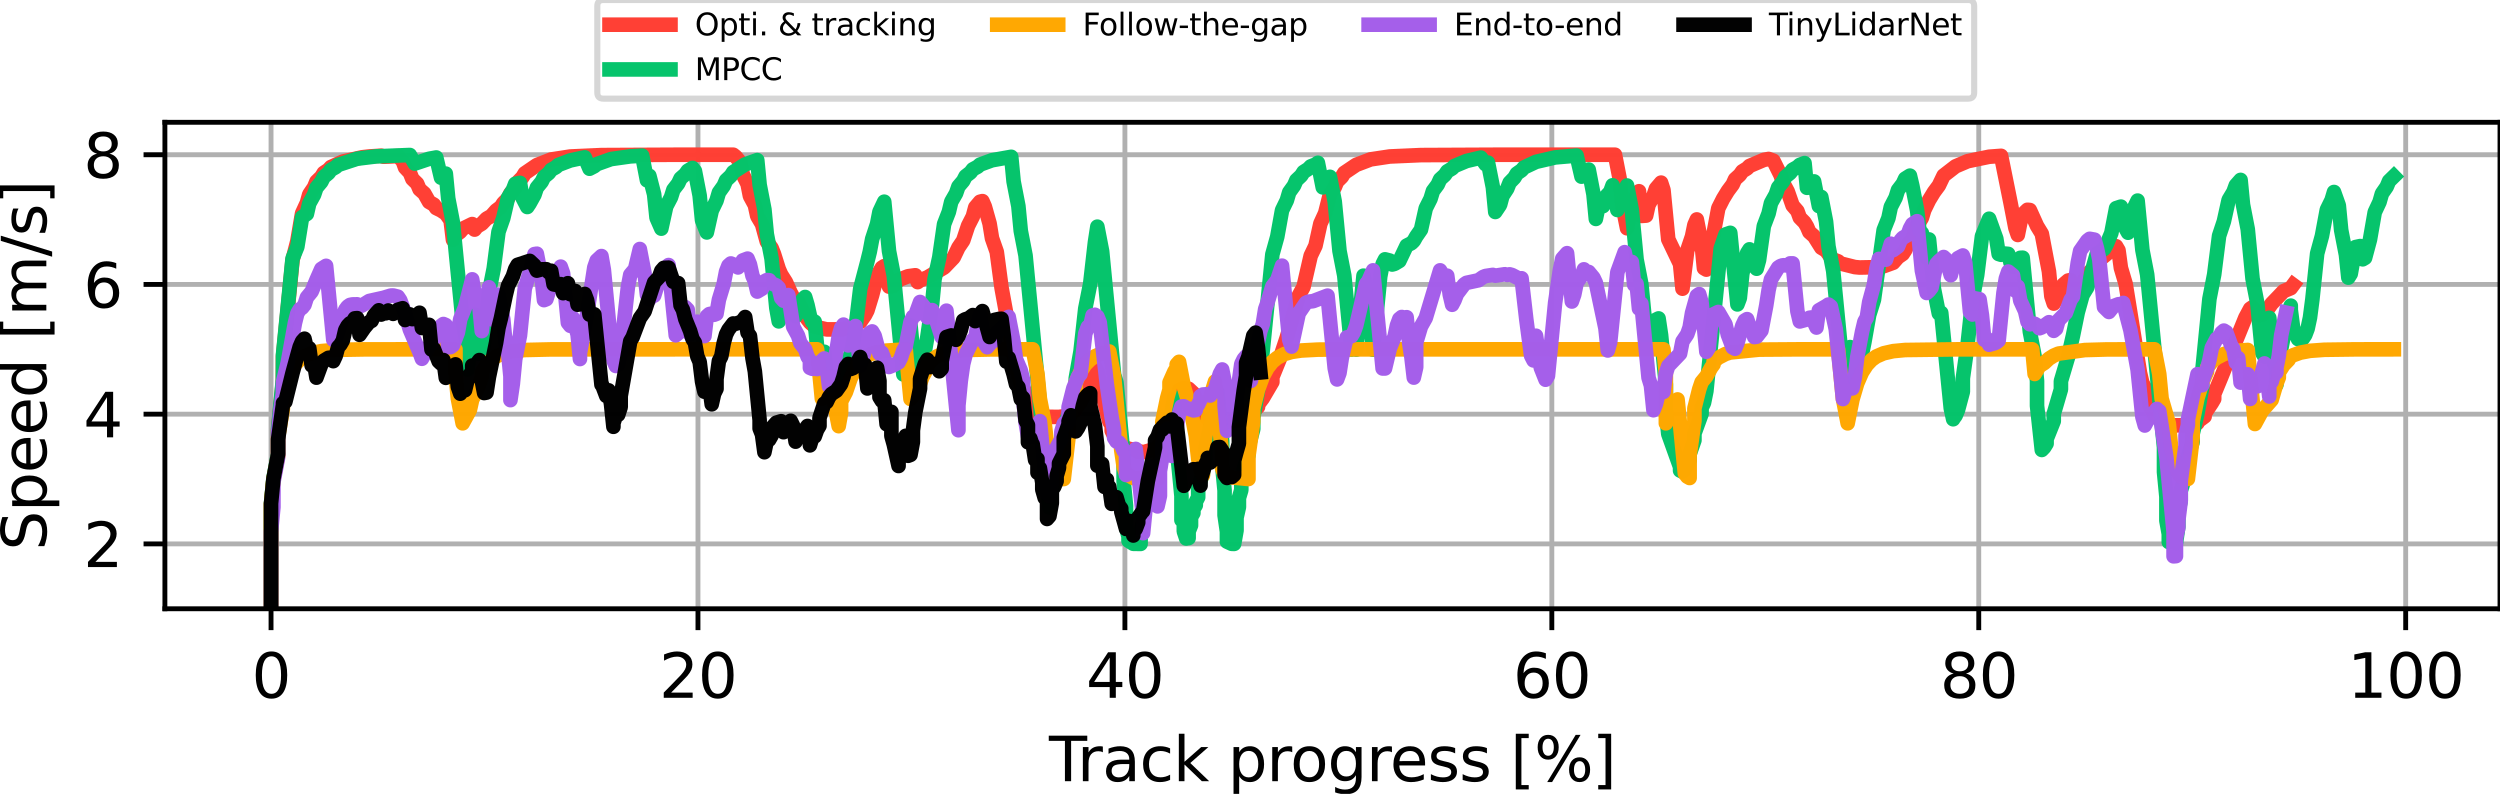 <?xml version="1.0" encoding="utf-8" standalone="no"?>
<!DOCTYPE svg PUBLIC "-//W3C//DTD SVG 1.1//EN"
  "http://www.w3.org/Graphics/SVG/1.1/DTD/svg11.dtd">
<svg xmlns:xlink="http://www.w3.org/1999/xlink" width="409.971pt" height="130.186pt" viewBox="0 0 409.971 130.186" xmlns="http://www.w3.org/2000/svg" version="1.1">
 <defs>
  <style type="text/css">*{stroke-linejoin: round; stroke-linecap: butt}</style>
 </defs>
 <g id="figure_1">
  <g id="patch_1">
   <path d="M 0 130.186 
L 409.971 130.186 
L 409.971 0 
L 0 0 
z
" style="fill: #ffffff"/>
  </g>
  <g id="axes_1">
   <g id="patch_2">
    <path d="M 27.041 99.83 
L 409.971 99.83 
L 409.971 20.055 
L 27.041 20.055 
z
" style="fill: #ffffff"/>
   </g>
   <g id="matplotlib.axis_1">
    <g id="xtick_1">
     <g id="line2d_1">
      <path d="M 44.447 99.83 
L 44.447 20.055 
" clip-path="url(#p3d5a7dc4a0)" style="fill: none; stroke: #b0b0b0; stroke-width: 0.8; stroke-linecap: square"/>
     </g>
     <g id="line2d_2">
      <defs>
       <path id="m2477ada4d0" d="M 0 0 
L 0 3.5 
" style="stroke: #000000; stroke-width: 0.8"/>
      </defs>
      <g>
       <use xlink:href="#m2477ada4d0" x="44.447" y="99.83" style="stroke: #000000; stroke-width: 0.8"/>
      </g>
     </g>
     <g id="text_1">
      <!-- 0 -->
      <g transform="translate(41.265 114.429)scale(0.1 -0.1)">
       <defs>
        <path id="DejaVuSans-30" d="M 2034 4250 
Q 1547 4250 1301 3770 
Q 1056 3291 1056 2328 
Q 1056 1369 1301 889 
Q 1547 409 2034 409 
Q 2525 409 2770 889 
Q 3016 1369 3016 2328 
Q 3016 3291 2770 3770 
Q 2525 4250 2034 4250 
z
M 2034 4750 
Q 2819 4750 3233 4129 
Q 3647 3509 3647 2328 
Q 3647 1150 3233 529 
Q 2819 -91 2034 -91 
Q 1250 -91 836 529 
Q 422 1150 422 2328 
Q 422 3509 836 4129 
Q 1250 4750 2034 4750 
z
" transform="scale(0.016)"/>
       </defs>
       <use xlink:href="#DejaVuSans-30"/>
      </g>
     </g>
    </g>
    <g id="xtick_2">
     <g id="line2d_3">
      <path d="M 114.458 99.83 
L 114.458 20.055 
" clip-path="url(#p3d5a7dc4a0)" style="fill: none; stroke: #b0b0b0; stroke-width: 0.8; stroke-linecap: square"/>
     </g>
     <g id="line2d_4">
      <g>
       <use xlink:href="#m2477ada4d0" x="114.458" y="99.83" style="stroke: #000000; stroke-width: 0.8"/>
      </g>
     </g>
     <g id="text_2">
      <!-- 20 -->
      <g transform="translate(108.096 114.429)scale(0.1 -0.1)">
       <defs>
        <path id="DejaVuSans-32" d="M 1228 531 
L 3431 531 
L 3431 0 
L 469 0 
L 469 531 
Q 828 903 1448 1529 
Q 2069 2156 2228 2338 
Q 2531 2678 2651 2914 
Q 2772 3150 2772 3378 
Q 2772 3750 2511 3984 
Q 2250 4219 1831 4219 
Q 1534 4219 1204 4116 
Q 875 4013 500 3803 
L 500 4441 
Q 881 4594 1212 4672 
Q 1544 4750 1819 4750 
Q 2544 4750 2975 4387 
Q 3406 4025 3406 3419 
Q 3406 3131 3298 2873 
Q 3191 2616 2906 2266 
Q 2828 2175 2409 1742 
Q 1991 1309 1228 531 
z
" transform="scale(0.016)"/>
       </defs>
       <use xlink:href="#DejaVuSans-32"/>
       <use xlink:href="#DejaVuSans-30" x="63.623"/>
      </g>
     </g>
    </g>
    <g id="xtick_3">
     <g id="line2d_5">
      <path d="M 184.47 99.83 
L 184.47 20.055 
" clip-path="url(#p3d5a7dc4a0)" style="fill: none; stroke: #b0b0b0; stroke-width: 0.8; stroke-linecap: square"/>
     </g>
     <g id="line2d_6">
      <g>
       <use xlink:href="#m2477ada4d0" x="184.47" y="99.83" style="stroke: #000000; stroke-width: 0.8"/>
      </g>
     </g>
     <g id="text_3">
      <!-- 40 -->
      <g transform="translate(178.107 114.429)scale(0.1 -0.1)">
       <defs>
        <path id="DejaVuSans-34" d="M 2419 4116 
L 825 1625 
L 2419 1625 
L 2419 4116 
z
M 2253 4666 
L 3047 4666 
L 3047 1625 
L 3713 1625 
L 3713 1100 
L 3047 1100 
L 3047 0 
L 2419 0 
L 2419 1100 
L 313 1100 
L 313 1709 
L 2253 4666 
z
" transform="scale(0.016)"/>
       </defs>
       <use xlink:href="#DejaVuSans-34"/>
       <use xlink:href="#DejaVuSans-30" x="63.623"/>
      </g>
     </g>
    </g>
    <g id="xtick_4">
     <g id="line2d_7">
      <path d="M 254.481 99.83 
L 254.481 20.055 
" clip-path="url(#p3d5a7dc4a0)" style="fill: none; stroke: #b0b0b0; stroke-width: 0.8; stroke-linecap: square"/>
     </g>
     <g id="line2d_8">
      <g>
       <use xlink:href="#m2477ada4d0" x="254.481" y="99.83" style="stroke: #000000; stroke-width: 0.8"/>
      </g>
     </g>
     <g id="text_4">
      <!-- 60 -->
      <g transform="translate(248.119 114.429)scale(0.1 -0.1)">
       <defs>
        <path id="DejaVuSans-36" d="M 2113 2584 
Q 1688 2584 1439 2293 
Q 1191 2003 1191 1497 
Q 1191 994 1439 701 
Q 1688 409 2113 409 
Q 2538 409 2786 701 
Q 3034 994 3034 1497 
Q 3034 2003 2786 2293 
Q 2538 2584 2113 2584 
z
M 3366 4563 
L 3366 3988 
Q 3128 4100 2886 4159 
Q 2644 4219 2406 4219 
Q 1781 4219 1451 3797 
Q 1122 3375 1075 2522 
Q 1259 2794 1537 2939 
Q 1816 3084 2150 3084 
Q 2853 3084 3261 2657 
Q 3669 2231 3669 1497 
Q 3669 778 3244 343 
Q 2819 -91 2113 -91 
Q 1303 -91 875 529 
Q 447 1150 447 2328 
Q 447 3434 972 4092 
Q 1497 4750 2381 4750 
Q 2619 4750 2861 4703 
Q 3103 4656 3366 4563 
z
" transform="scale(0.016)"/>
       </defs>
       <use xlink:href="#DejaVuSans-36"/>
       <use xlink:href="#DejaVuSans-30" x="63.623"/>
      </g>
     </g>
    </g>
    <g id="xtick_5">
     <g id="line2d_9">
      <path d="M 324.493 99.83 
L 324.493 20.055 
" clip-path="url(#p3d5a7dc4a0)" style="fill: none; stroke: #b0b0b0; stroke-width: 0.8; stroke-linecap: square"/>
     </g>
     <g id="line2d_10">
      <g>
       <use xlink:href="#m2477ada4d0" x="324.493" y="99.83" style="stroke: #000000; stroke-width: 0.8"/>
      </g>
     </g>
     <g id="text_5">
      <!-- 80 -->
      <g transform="translate(318.13 114.429)scale(0.1 -0.1)">
       <defs>
        <path id="DejaVuSans-38" d="M 2034 2216 
Q 1584 2216 1326 1975 
Q 1069 1734 1069 1313 
Q 1069 891 1326 650 
Q 1584 409 2034 409 
Q 2484 409 2743 651 
Q 3003 894 3003 1313 
Q 3003 1734 2745 1975 
Q 2488 2216 2034 2216 
z
M 1403 2484 
Q 997 2584 770 2862 
Q 544 3141 544 3541 
Q 544 4100 942 4425 
Q 1341 4750 2034 4750 
Q 2731 4750 3128 4425 
Q 3525 4100 3525 3541 
Q 3525 3141 3298 2862 
Q 3072 2584 2669 2484 
Q 3125 2378 3379 2068 
Q 3634 1759 3634 1313 
Q 3634 634 3220 271 
Q 2806 -91 2034 -91 
Q 1263 -91 848 271 
Q 434 634 434 1313 
Q 434 1759 690 2068 
Q 947 2378 1403 2484 
z
M 1172 3481 
Q 1172 3119 1398 2916 
Q 1625 2713 2034 2713 
Q 2441 2713 2670 2916 
Q 2900 3119 2900 3481 
Q 2900 3844 2670 4047 
Q 2441 4250 2034 4250 
Q 1625 4250 1398 4047 
Q 1172 3844 1172 3481 
z
" transform="scale(0.016)"/>
       </defs>
       <use xlink:href="#DejaVuSans-38"/>
       <use xlink:href="#DejaVuSans-30" x="63.623"/>
      </g>
     </g>
    </g>
    <g id="xtick_6">
     <g id="line2d_11">
      <path d="M 394.504 99.83 
L 394.504 20.055 
" clip-path="url(#p3d5a7dc4a0)" style="fill: none; stroke: #b0b0b0; stroke-width: 0.8; stroke-linecap: square"/>
     </g>
     <g id="line2d_12">
      <g>
       <use xlink:href="#m2477ada4d0" x="394.504" y="99.83" style="stroke: #000000; stroke-width: 0.8"/>
      </g>
     </g>
     <g id="text_6">
      <!-- 100 -->
      <g transform="translate(384.96 114.429)scale(0.1 -0.1)">
       <defs>
        <path id="DejaVuSans-31" d="M 794 531 
L 1825 531 
L 1825 4091 
L 703 3866 
L 703 4441 
L 1819 4666 
L 2450 4666 
L 2450 531 
L 3481 531 
L 3481 0 
L 794 0 
L 794 531 
z
" transform="scale(0.016)"/>
       </defs>
       <use xlink:href="#DejaVuSans-31"/>
       <use xlink:href="#DejaVuSans-30" x="63.623"/>
       <use xlink:href="#DejaVuSans-30" x="127.246"/>
      </g>
     </g>
    </g>
    <g id="text_7">
     <!-- Track progress [%] -->
     <g transform="translate(172.015 128.107)scale(0.1 -0.1)">
      <defs>
       <path id="DejaVuSans-54" d="M -19 4666 
L 3928 4666 
L 3928 4134 
L 2272 4134 
L 2272 0 
L 1638 0 
L 1638 4134 
L -19 4134 
L -19 4666 
z
" transform="scale(0.016)"/>
       <path id="DejaVuSans-72" d="M 2631 2963 
Q 2534 3019 2420 3045 
Q 2306 3072 2169 3072 
Q 1681 3072 1420 2755 
Q 1159 2438 1159 1844 
L 1159 0 
L 581 0 
L 581 3500 
L 1159 3500 
L 1159 2956 
Q 1341 3275 1631 3429 
Q 1922 3584 2338 3584 
Q 2397 3584 2469 3576 
Q 2541 3569 2628 3553 
L 2631 2963 
z
" transform="scale(0.016)"/>
       <path id="DejaVuSans-61" d="M 2194 1759 
Q 1497 1759 1228 1600 
Q 959 1441 959 1056 
Q 959 750 1161 570 
Q 1363 391 1709 391 
Q 2188 391 2477 730 
Q 2766 1069 2766 1631 
L 2766 1759 
L 2194 1759 
z
M 3341 1997 
L 3341 0 
L 2766 0 
L 2766 531 
Q 2569 213 2275 61 
Q 1981 -91 1556 -91 
Q 1019 -91 701 211 
Q 384 513 384 1019 
Q 384 1609 779 1909 
Q 1175 2209 1959 2209 
L 2766 2209 
L 2766 2266 
Q 2766 2663 2505 2880 
Q 2244 3097 1772 3097 
Q 1472 3097 1187 3025 
Q 903 2953 641 2809 
L 641 3341 
Q 956 3463 1253 3523 
Q 1550 3584 1831 3584 
Q 2591 3584 2966 3190 
Q 3341 2797 3341 1997 
z
" transform="scale(0.016)"/>
       <path id="DejaVuSans-63" d="M 3122 3366 
L 3122 2828 
Q 2878 2963 2633 3030 
Q 2388 3097 2138 3097 
Q 1578 3097 1268 2742 
Q 959 2388 959 1747 
Q 959 1106 1268 751 
Q 1578 397 2138 397 
Q 2388 397 2633 464 
Q 2878 531 3122 666 
L 3122 134 
Q 2881 22 2623 -34 
Q 2366 -91 2075 -91 
Q 1284 -91 818 406 
Q 353 903 353 1747 
Q 353 2603 823 3093 
Q 1294 3584 2113 3584 
Q 2378 3584 2631 3529 
Q 2884 3475 3122 3366 
z
" transform="scale(0.016)"/>
       <path id="DejaVuSans-6b" d="M 581 4863 
L 1159 4863 
L 1159 1991 
L 2875 3500 
L 3609 3500 
L 1753 1863 
L 3688 0 
L 2938 0 
L 1159 1709 
L 1159 0 
L 581 0 
L 581 4863 
z
" transform="scale(0.016)"/>
       <path id="DejaVuSans-20" transform="scale(0.016)"/>
       <path id="DejaVuSans-70" d="M 1159 525 
L 1159 -1331 
L 581 -1331 
L 581 3500 
L 1159 3500 
L 1159 2969 
Q 1341 3281 1617 3432 
Q 1894 3584 2278 3584 
Q 2916 3584 3314 3078 
Q 3713 2572 3713 1747 
Q 3713 922 3314 415 
Q 2916 -91 2278 -91 
Q 1894 -91 1617 61 
Q 1341 213 1159 525 
z
M 3116 1747 
Q 3116 2381 2855 2742 
Q 2594 3103 2138 3103 
Q 1681 3103 1420 2742 
Q 1159 2381 1159 1747 
Q 1159 1113 1420 752 
Q 1681 391 2138 391 
Q 2594 391 2855 752 
Q 3116 1113 3116 1747 
z
" transform="scale(0.016)"/>
       <path id="DejaVuSans-6f" d="M 1959 3097 
Q 1497 3097 1228 2736 
Q 959 2375 959 1747 
Q 959 1119 1226 758 
Q 1494 397 1959 397 
Q 2419 397 2687 759 
Q 2956 1122 2956 1747 
Q 2956 2369 2687 2733 
Q 2419 3097 1959 3097 
z
M 1959 3584 
Q 2709 3584 3137 3096 
Q 3566 2609 3566 1747 
Q 3566 888 3137 398 
Q 2709 -91 1959 -91 
Q 1206 -91 779 398 
Q 353 888 353 1747 
Q 353 2609 779 3096 
Q 1206 3584 1959 3584 
z
" transform="scale(0.016)"/>
       <path id="DejaVuSans-67" d="M 2906 1791 
Q 2906 2416 2648 2759 
Q 2391 3103 1925 3103 
Q 1463 3103 1205 2759 
Q 947 2416 947 1791 
Q 947 1169 1205 825 
Q 1463 481 1925 481 
Q 2391 481 2648 825 
Q 2906 1169 2906 1791 
z
M 3481 434 
Q 3481 -459 3084 -895 
Q 2688 -1331 1869 -1331 
Q 1566 -1331 1297 -1286 
Q 1028 -1241 775 -1147 
L 775 -588 
Q 1028 -725 1275 -790 
Q 1522 -856 1778 -856 
Q 2344 -856 2625 -561 
Q 2906 -266 2906 331 
L 2906 616 
Q 2728 306 2450 153 
Q 2172 0 1784 0 
Q 1141 0 747 490 
Q 353 981 353 1791 
Q 353 2603 747 3093 
Q 1141 3584 1784 3584 
Q 2172 3584 2450 3431 
Q 2728 3278 2906 2969 
L 2906 3500 
L 3481 3500 
L 3481 434 
z
" transform="scale(0.016)"/>
       <path id="DejaVuSans-65" d="M 3597 1894 
L 3597 1613 
L 953 1613 
Q 991 1019 1311 708 
Q 1631 397 2203 397 
Q 2534 397 2845 478 
Q 3156 559 3463 722 
L 3463 178 
Q 3153 47 2828 -22 
Q 2503 -91 2169 -91 
Q 1331 -91 842 396 
Q 353 884 353 1716 
Q 353 2575 817 3079 
Q 1281 3584 2069 3584 
Q 2775 3584 3186 3129 
Q 3597 2675 3597 1894 
z
M 3022 2063 
Q 3016 2534 2758 2815 
Q 2500 3097 2075 3097 
Q 1594 3097 1305 2825 
Q 1016 2553 972 2059 
L 3022 2063 
z
" transform="scale(0.016)"/>
       <path id="DejaVuSans-73" d="M 2834 3397 
L 2834 2853 
Q 2591 2978 2328 3040 
Q 2066 3103 1784 3103 
Q 1356 3103 1142 2972 
Q 928 2841 928 2578 
Q 928 2378 1081 2264 
Q 1234 2150 1697 2047 
L 1894 2003 
Q 2506 1872 2764 1633 
Q 3022 1394 3022 966 
Q 3022 478 2636 193 
Q 2250 -91 1575 -91 
Q 1294 -91 989 -36 
Q 684 19 347 128 
L 347 722 
Q 666 556 975 473 
Q 1284 391 1588 391 
Q 1994 391 2212 530 
Q 2431 669 2431 922 
Q 2431 1156 2273 1281 
Q 2116 1406 1581 1522 
L 1381 1569 
Q 847 1681 609 1914 
Q 372 2147 372 2553 
Q 372 3047 722 3315 
Q 1072 3584 1716 3584 
Q 2034 3584 2315 3537 
Q 2597 3491 2834 3397 
z
" transform="scale(0.016)"/>
       <path id="DejaVuSans-5b" d="M 550 4863 
L 1875 4863 
L 1875 4416 
L 1125 4416 
L 1125 -397 
L 1875 -397 
L 1875 -844 
L 550 -844 
L 550 4863 
z
" transform="scale(0.016)"/>
       <path id="DejaVuSans-25" d="M 4653 2053 
Q 4381 2053 4226 1822 
Q 4072 1591 4072 1178 
Q 4072 772 4226 539 
Q 4381 306 4653 306 
Q 4919 306 5073 539 
Q 5228 772 5228 1178 
Q 5228 1588 5073 1820 
Q 4919 2053 4653 2053 
z
M 4653 2450 
Q 5147 2450 5437 2106 
Q 5728 1763 5728 1178 
Q 5728 594 5436 251 
Q 5144 -91 4653 -91 
Q 4153 -91 3862 251 
Q 3572 594 3572 1178 
Q 3572 1766 3864 2108 
Q 4156 2450 4653 2450 
z
M 1428 4353 
Q 1159 4353 1004 4120 
Q 850 3888 850 3481 
Q 850 3069 1003 2837 
Q 1156 2606 1428 2606 
Q 1700 2606 1854 2837 
Q 2009 3069 2009 3481 
Q 2009 3884 1853 4118 
Q 1697 4353 1428 4353 
z
M 4250 4750 
L 4750 4750 
L 1831 -91 
L 1331 -91 
L 4250 4750 
z
M 1428 4750 
Q 1922 4750 2215 4408 
Q 2509 4066 2509 3481 
Q 2509 2891 2217 2550 
Q 1925 2209 1428 2209 
Q 931 2209 642 2551 
Q 353 2894 353 3481 
Q 353 4063 643 4406 
Q 934 4750 1428 4750 
z
" transform="scale(0.016)"/>
       <path id="DejaVuSans-5d" d="M 1947 4863 
L 1947 -844 
L 622 -844 
L 622 -397 
L 1369 -397 
L 1369 4416 
L 622 4416 
L 622 4863 
L 1947 4863 
z
" transform="scale(0.016)"/>
      </defs>
      <use xlink:href="#DejaVuSans-54"/>
      <use xlink:href="#DejaVuSans-72" x="46.334"/>
      <use xlink:href="#DejaVuSans-61" x="87.447"/>
      <use xlink:href="#DejaVuSans-63" x="148.727"/>
      <use xlink:href="#DejaVuSans-6b" x="203.707"/>
      <use xlink:href="#DejaVuSans-20" x="261.617"/>
      <use xlink:href="#DejaVuSans-70" x="293.404"/>
      <use xlink:href="#DejaVuSans-72" x="356.881"/>
      <use xlink:href="#DejaVuSans-6f" x="395.744"/>
      <use xlink:href="#DejaVuSans-67" x="456.926"/>
      <use xlink:href="#DejaVuSans-72" x="520.402"/>
      <use xlink:href="#DejaVuSans-65" x="559.266"/>
      <use xlink:href="#DejaVuSans-73" x="620.789"/>
      <use xlink:href="#DejaVuSans-73" x="672.889"/>
      <use xlink:href="#DejaVuSans-20" x="724.988"/>
      <use xlink:href="#DejaVuSans-5b" x="756.775"/>
      <use xlink:href="#DejaVuSans-25" x="795.789"/>
      <use xlink:href="#DejaVuSans-5d" x="890.809"/>
     </g>
    </g>
   </g>
   <g id="matplotlib.axis_2">
    <g id="ytick_1">
     <g id="line2d_13">
      <path d="M 27.041 89.193 
L 409.971 89.193 
" clip-path="url(#p3d5a7dc4a0)" style="fill: none; stroke: #b0b0b0; stroke-width: 0.8; stroke-linecap: square"/>
     </g>
     <g id="line2d_14">
      <defs>
       <path id="ma8a2491daa" d="M 0 0 
L -3.5 0 
" style="stroke: #000000; stroke-width: 0.8"/>
      </defs>
      <g>
       <use xlink:href="#ma8a2491daa" x="27.041" y="89.193" style="stroke: #000000; stroke-width: 0.8"/>
      </g>
     </g>
     <g id="text_8">
      <!-- 2 -->
      <g transform="translate(13.678 92.993)scale(0.1 -0.1)">
       <use xlink:href="#DejaVuSans-32"/>
      </g>
     </g>
    </g>
    <g id="ytick_2">
     <g id="line2d_15">
      <path d="M 27.041 67.92 
L 409.971 67.92 
" clip-path="url(#p3d5a7dc4a0)" style="fill: none; stroke: #b0b0b0; stroke-width: 0.8; stroke-linecap: square"/>
     </g>
     <g id="line2d_16">
      <g>
       <use xlink:href="#ma8a2491daa" x="27.041" y="67.92" style="stroke: #000000; stroke-width: 0.8"/>
      </g>
     </g>
     <g id="text_9">
      <!-- 4 -->
      <g transform="translate(13.678 71.719)scale(0.1 -0.1)">
       <use xlink:href="#DejaVuSans-34"/>
      </g>
     </g>
    </g>
    <g id="ytick_3">
     <g id="line2d_17">
      <path d="M 27.041 46.647 
L 409.971 46.647 
" clip-path="url(#p3d5a7dc4a0)" style="fill: none; stroke: #b0b0b0; stroke-width: 0.8; stroke-linecap: square"/>
     </g>
     <g id="line2d_18">
      <g>
       <use xlink:href="#ma8a2491daa" x="27.041" y="46.647" style="stroke: #000000; stroke-width: 0.8"/>
      </g>
     </g>
     <g id="text_10">
      <!-- 6 -->
      <g transform="translate(13.678 50.446)scale(0.1 -0.1)">
       <use xlink:href="#DejaVuSans-36"/>
      </g>
     </g>
    </g>
    <g id="ytick_4">
     <g id="line2d_19">
      <path d="M 27.041 25.374 
L 409.971 25.374 
" clip-path="url(#p3d5a7dc4a0)" style="fill: none; stroke: #b0b0b0; stroke-width: 0.8; stroke-linecap: square"/>
     </g>
     <g id="line2d_20">
      <g>
       <use xlink:href="#ma8a2491daa" x="27.041" y="25.374" style="stroke: #000000; stroke-width: 0.8"/>
      </g>
     </g>
     <g id="text_11">
      <!-- 8 -->
      <g transform="translate(13.678 29.173)scale(0.1 -0.1)">
       <use xlink:href="#DejaVuSans-38"/>
      </g>
     </g>
    </g>
    <g id="text_12">
     <!-- Speed [m/s] -->
     <g transform="translate(7.598 90.268)rotate(-90)scale(0.1 -0.1)">
      <defs>
       <path id="DejaVuSans-53" d="M 3425 4513 
L 3425 3897 
Q 3066 4069 2747 4153 
Q 2428 4238 2131 4238 
Q 1616 4238 1336 4038 
Q 1056 3838 1056 3469 
Q 1056 3159 1242 3001 
Q 1428 2844 1947 2747 
L 2328 2669 
Q 3034 2534 3370 2195 
Q 3706 1856 3706 1288 
Q 3706 609 3251 259 
Q 2797 -91 1919 -91 
Q 1588 -91 1214 -16 
Q 841 59 441 206 
L 441 856 
Q 825 641 1194 531 
Q 1563 422 1919 422 
Q 2459 422 2753 634 
Q 3047 847 3047 1241 
Q 3047 1584 2836 1778 
Q 2625 1972 2144 2069 
L 1759 2144 
Q 1053 2284 737 2584 
Q 422 2884 422 3419 
Q 422 4038 858 4394 
Q 1294 4750 2059 4750 
Q 2388 4750 2728 4690 
Q 3069 4631 3425 4513 
z
" transform="scale(0.016)"/>
       <path id="DejaVuSans-64" d="M 2906 2969 
L 2906 4863 
L 3481 4863 
L 3481 0 
L 2906 0 
L 2906 525 
Q 2725 213 2448 61 
Q 2172 -91 1784 -91 
Q 1150 -91 751 415 
Q 353 922 353 1747 
Q 353 2572 751 3078 
Q 1150 3584 1784 3584 
Q 2172 3584 2448 3432 
Q 2725 3281 2906 2969 
z
M 947 1747 
Q 947 1113 1208 752 
Q 1469 391 1925 391 
Q 2381 391 2643 752 
Q 2906 1113 2906 1747 
Q 2906 2381 2643 2742 
Q 2381 3103 1925 3103 
Q 1469 3103 1208 2742 
Q 947 2381 947 1747 
z
" transform="scale(0.016)"/>
       <path id="DejaVuSans-6d" d="M 3328 2828 
Q 3544 3216 3844 3400 
Q 4144 3584 4550 3584 
Q 5097 3584 5394 3201 
Q 5691 2819 5691 2113 
L 5691 0 
L 5113 0 
L 5113 2094 
Q 5113 2597 4934 2840 
Q 4756 3084 4391 3084 
Q 3944 3084 3684 2787 
Q 3425 2491 3425 1978 
L 3425 0 
L 2847 0 
L 2847 2094 
Q 2847 2600 2669 2842 
Q 2491 3084 2119 3084 
Q 1678 3084 1418 2786 
Q 1159 2488 1159 1978 
L 1159 0 
L 581 0 
L 581 3500 
L 1159 3500 
L 1159 2956 
Q 1356 3278 1631 3431 
Q 1906 3584 2284 3584 
Q 2666 3584 2933 3390 
Q 3200 3197 3328 2828 
z
" transform="scale(0.016)"/>
       <path id="DejaVuSans-2f" d="M 1625 4666 
L 2156 4666 
L 531 -594 
L 0 -594 
L 1625 4666 
z
" transform="scale(0.016)"/>
      </defs>
      <use xlink:href="#DejaVuSans-53"/>
      <use xlink:href="#DejaVuSans-70" x="63.477"/>
      <use xlink:href="#DejaVuSans-65" x="126.953"/>
      <use xlink:href="#DejaVuSans-65" x="188.477"/>
      <use xlink:href="#DejaVuSans-64" x="250"/>
      <use xlink:href="#DejaVuSans-20" x="313.477"/>
      <use xlink:href="#DejaVuSans-5b" x="345.264"/>
      <use xlink:href="#DejaVuSans-6d" x="384.277"/>
      <use xlink:href="#DejaVuSans-2f" x="481.689"/>
      <use xlink:href="#DejaVuSans-73" x="515.381"/>
      <use xlink:href="#DejaVuSans-5d" x="567.48"/>
     </g>
    </g>
   </g>
   <g id="line2d_21">
    <path d="M 44.447 110.467 
L 44.447 82.75 
L 44.838 78.704 
L 45.602 74.658 
L 45.602 70.612 
L 46.386 62.52 
L 46.406 58.473 
L 47.973 42.623 
L 48.756 39.569 
L 49.54 34.987 
L 50.324 33.285 
L 50.715 31.884 
L 51.499 30.732 
L 51.891 29.783 
L 52.694 29.002 
L 53.086 28.36 
L 53.869 27.831 
L 54.261 27.396 
L 56.22 26.501 
L 59.355 25.799 
L 60.55 25.662 
L 62.509 25.534 
L 62.901 25.703 
L 65.251 25.598 
L 66.035 26.392 
L 66.427 27.481 
L 67.21 28.312 
L 67.622 29.344 
L 68.405 30.107 
L 68.797 31.034 
L 69.581 31.724 
L 70.364 33.112 
L 71.148 33.56 
L 71.54 34.121 
L 72.323 34.501 
L 73.107 35.024 
L 73.891 36.123 
L 74.282 39.334 
L 74.694 38.609 
L 75.477 38.012 
L 75.869 37.518 
L 77.436 36.745 
L 77.828 37.65 
L 78.22 37.156 
L 79.004 36.688 
L 79.787 35.863 
L 80.571 35.417 
L 81.355 34.526 
L 82.138 33.937 
L 82.53 33.322 
L 83.314 32.53 
L 83.705 31.709 
L 84.489 30.849 
L 84.881 29.879 
L 85.664 29.082 
L 86.056 28.425 
L 88.035 27.074 
L 90.386 26.154 
L 93.52 25.668 
L 98.633 25.436 
L 110.818 25.375 
L 120.241 25.374 
L 120.633 25.682 
L 121.417 26.631 
L 121.808 28.597 
L 122.592 30.163 
L 122.984 32.152 
L 123.787 33.627 
L 124.179 35.439 
L 124.962 36.76 
L 125.746 39.615 
L 126.53 40.666 
L 126.921 41.642 
L 127.705 44.12 
L 128.097 45.02 
L 128.88 46.258 
L 129.664 48.007 
L 130.075 48.761 
L 130.859 49.478 
L 131.251 50.16 
L 132.034 51.847 
L 132.818 52.869 
L 133.602 53.557 
L 135.561 54.017 
L 137.931 54.014 
L 139.106 53.833 
L 139.89 53.476 
L 140.282 53.188 
L 141.065 52.805 
L 141.849 51.685 
L 142.241 50.928 
L 143.025 48.374 
L 143.828 45.223 
L 144.611 43.9 
L 145.003 43.65 
L 145.395 45.075 
L 145.787 47.004 
L 146.57 46.849 
L 147.354 45.904 
L 148.921 45.301 
L 150.097 45.14 
L 150.488 46.261 
L 150.88 45.97 
L 152.075 45.493 
L 154.818 43.874 
L 156.385 42.238 
L 157.169 40.597 
L 157.952 39.444 
L 158.755 37.024 
L 159.539 35.485 
L 159.931 34.007 
L 160.714 33.083 
L 161.106 32.983 
L 161.498 33.876 
L 162.282 36.66 
L 162.674 39.066 
L 163.457 41.301 
L 164.241 47.186 
L 166.611 60.17 
L 167.395 63.005 
L 167.787 63.581 
L 168.57 65.316 
L 168.57 66.116 
L 169.354 67.338 
L 169.746 67.571 
L 169.746 67.849 
L 170.529 68.232 
L 171.313 68.351 
L 173.664 68.372 
L 174.839 68.204 
L 175.231 67.972 
L 176.014 67.559 
L 176.406 67.219 
L 176.406 66.94 
L 177.19 65.994 
L 177.973 64.414 
L 178.777 62.456 
L 178.777 61.331 
L 179.168 60.401 
L 179.56 60.128 
L 179.952 60.813 
L 181.127 66.013 
L 181.911 69.126 
L 182.303 69.755 
L 182.303 70.636 
L 183.087 72.248 
L 184.654 73.458 
L 185.457 73.679 
L 186.241 73.729 
L 186.652 74.122 
L 187.044 74.055 
L 187.455 74.165 
L 189.022 73.734 
L 189.826 73.432 
L 189.826 73.209 
L 191.001 72.194 
L 191.001 71.617 
L 191.393 71.143 
L 191.785 70.464 
L 191.785 69.557 
L 193.352 64.74 
L 193.352 63.969 
L 194.135 63.662 
L 194.919 63.753 
L 195.703 64.486 
L 196.486 66.268 
L 196.486 67.041 
L 197.27 67.822 
L 198.053 68.716 
L 199.248 69.114 
L 201.207 69.124 
L 203.166 68.933 
L 203.95 68.607 
L 205.126 68.008 
L 205.126 67.754 
L 206.301 66.735 
L 206.301 66.341 
L 207.085 65.307 
L 208.652 62.634 
L 208.652 61.831 
L 209.847 58.897 
L 211.022 55.336 
L 212.981 48.49 
L 213.765 47.041 
L 214.94 41.937 
L 215.724 40.303 
L 216.527 36.667 
L 217.311 34.959 
L 218.094 31.865 
L 218.878 30.716 
L 219.27 29.77 
L 220.053 28.992 
L 220.445 28.351 
L 222.404 27.033 
L 224.774 26.135 
L 227.909 25.661 
L 233.022 25.434 
L 245.207 25.375 
L 264.836 25.374 
L 265.62 29.381 
L 266.012 33.427 
L 266.815 37.431 
L 267.599 33.539 
L 268.774 31.364 
L 269.166 35.41 
L 269.95 35.354 
L 270.341 33.587 
L 271.145 32.132 
L 271.556 30.936 
L 272.398 29.951 
L 272.79 31.155 
L 273.574 39.247 
L 275.513 43.294 
L 275.905 47.34 
L 276.689 41.088 
L 277.472 38.776 
L 277.864 36.874 
L 278.256 35.988 
L 279.039 39.96 
L 279.431 43.982 
L 279.823 44.214 
L 280.215 41.042 
L 280.998 38.33 
L 281.782 34.148 
L 282.566 32.595 
L 283.349 31.316 
L 284.133 30.264 
L 284.525 29.398 
L 285.308 28.686 
L 285.72 28.099 
L 286.503 27.617 
L 286.895 27.219 
L 289.246 26.22 
L 290.03 26.07 
L 290.813 26.351 
L 291.989 28.713 
L 292.38 29.926 
L 293.164 31.398 
L 293.967 33.699 
L 294.751 34.604 
L 295.143 35.69 
L 295.926 36.483 
L 296.318 37.145 
L 296.71 38.056 
L 297.493 38.745 
L 298.669 40.618 
L 299.452 41.086 
L 300.236 42.186 
L 300.628 42.557 
L 301.431 42.858 
L 301.823 43.206 
L 304.174 43.797 
L 304.957 43.87 
L 308.111 43.804 
L 308.895 43.653 
L 310.462 43.087 
L 311.246 42.189 
L 312.029 41.644 
L 312.421 41.036 
L 312.813 40.163 
L 313.597 39.244 
L 314.38 37.015 
L 315.164 35.739 
L 315.556 34.439 
L 316.339 32.834 
L 317.142 31.513 
L 317.946 30.426 
L 318.729 28.795 
L 320.688 27.28 
L 322.667 26.436 
L 326.193 25.704 
L 328.152 25.558 
L 329.719 33.33 
L 330.503 37.376 
L 330.895 38.528 
L 331.306 36.495 
L 331.698 35.152 
L 332.482 34.404 
L 332.873 34.444 
L 334.049 37.053 
L 334.832 38.336 
L 336.008 44.539 
L 336.4 48.585 
L 336.791 49.781 
L 337.575 48.49 
L 338.378 46.668 
L 339.162 46.002 
L 339.554 45.932 
L 339.945 48.025 
L 340.337 48.018 
L 340.729 47.113 
L 341.513 46.345 
L 342.688 44.566 
L 343.472 44.063 
L 344.255 42.957 
L 344.647 42.331 
L 345.45 41.678 
L 345.842 40.987 
L 347.017 40.382 
L 347.409 41.046 
L 347.801 43.932 
L 348.585 46.577 
L 350.936 61.162 
L 351.327 62.819 
L 351.719 63.532 
L 352.522 65.618 
L 352.522 66.594 
L 353.306 68.122 
L 355.265 69.477 
L 356.44 69.75 
L 359.183 69.741 
L 359.183 69.689 
L 360.358 69.377 
L 360.358 69.169 
L 361.534 68.296 
L 361.534 67.847 
L 362.709 66.084 
L 363.101 65.414 
L 363.101 64.631 
L 364.296 61.747 
L 365.471 58.83 
L 368.214 52.098 
L 368.998 50.637 
L 369.389 50.371 
L 369.781 51.031 
L 370.565 51.686 
L 370.957 51.612 
L 371.74 50.915 
L 372.524 49.796 
L 373.699 48.576 
L 374.483 47.745 
L 375.658 47.256 
L 376.05 46.726 
L 376.05 46.726 
" clip-path="url(#p3d5a7dc4a0)" style="fill: none; stroke: #ff3f34; stroke-opacity: 0.99; stroke-width: 2.4; stroke-linecap: square"/>
   </g>
   <g id="line2d_22">
    <path d="M 44.447 110.467 
L 44.447 82.47 
L 44.838 78.423 
L 45.602 74.377 
L 45.602 70.331 
L 46.386 62.239 
L 46.406 58.193 
L 47.973 42.392 
L 48.756 40.48 
L 49.54 35.604 
L 50.324 35.08 
L 50.715 33.361 
L 51.499 31.947 
L 51.891 30.783 
L 52.694 29.825 
L 53.086 29.037 
L 53.869 28.388 
L 54.261 27.855 
L 55.045 27.415 
L 55.437 27.054 
L 58.571 26.026 
L 61.725 25.64 
L 67.21 25.42 
L 68.014 26.829 
L 70.364 26.041 
L 71.54 25.826 
L 72.323 29.14 
L 73.107 28.473 
L 73.499 32.52 
L 74.282 36.566 
L 75.869 52.751 
L 76.653 56.797 
L 76.653 60.596 
L 77.828 51.607 
L 78.612 58.031 
L 79.004 57.844 
L 79.395 56.065 
L 80.179 47.973 
L 80.963 44.039 
L 81.746 38.015 
L 82.53 35.777 
L 83.314 32.419 
L 84.097 31.171 
L 84.489 30.145 
L 85.273 29.992 
L 85.664 32.386 
L 86.468 33.944 
L 86.859 33.357 
L 87.643 31.943 
L 88.035 30.78 
L 88.818 29.823 
L 89.21 29.035 
L 89.994 28.387 
L 90.386 27.853 
L 91.169 27.414 
L 91.561 27.053 
L 93.52 26.31 
L 95.89 25.803 
L 96.674 27.669 
L 97.458 27.263 
L 97.849 26.928 
L 100.2 26.087 
L 103.354 25.644 
L 105.313 25.524 
L 106.097 29.57 
L 106.489 28.827 
L 107.272 31.879 
L 107.664 35.714 
L 108.448 37.495 
L 109.251 33.851 
L 110.035 32.35 
L 110.426 31.115 
L 111.21 30.098 
L 111.602 29.262 
L 112.385 28.573 
L 112.777 28.007 
L 113.561 27.54 
L 113.953 28.029 
L 114.736 32.076 
L 115.128 36.122 
L 115.912 38.116 
L 116.715 34.53 
L 117.498 32.908 
L 117.89 31.574 
L 118.674 30.476 
L 119.066 29.573 
L 119.849 28.829 
L 120.241 28.218 
L 122.2 26.959 
L 124.179 26.257 
L 124.571 30.303 
L 125.354 34.349 
L 125.746 38.395 
L 126.53 42.442 
L 127.313 50.534 
L 127.705 52.699 
L 128.097 51.424 
L 128.489 49.467 
L 128.88 48.51 
L 129.272 49.178 
L 130.075 51.207 
L 130.467 51.854 
L 130.859 51.299 
L 131.643 49.093 
L 132.034 48.704 
L 132.426 50.04 
L 132.818 51.808 
L 133.21 52.804 
L 133.602 52.753 
L 134.385 60.845 
L 134.777 58.987 
L 135.169 57.684 
L 135.561 61.731 
L 135.952 61.501 
L 136.344 61.832 
L 136.736 62.69 
L 137.147 62.86 
L 137.539 62.7 
L 137.931 62.353 
L 137.931 61.832 
L 138.715 60.278 
L 139.498 58.014 
L 139.89 56.298 
L 140.282 53.87 
L 141.065 47.344 
L 142.241 42.87 
L 142.633 41.277 
L 143.025 39.196 
L 143.828 36.749 
L 144.22 34.735 
L 145.003 33.077 
L 145.787 41.169 
L 146.57 45.216 
L 148.138 61.4 
L 148.921 53.876 
L 149.313 53.357 
L 150.097 61.45 
L 150.488 63.81 
L 150.488 63.413 
L 150.88 62.077 
L 152.075 55.236 
L 152.859 49.841 
L 153.251 45.797 
L 154.034 42.181 
L 154.818 36.756 
L 155.601 34.741 
L 155.993 33.082 
L 156.777 31.717 
L 157.169 30.594 
L 157.952 29.67 
L 158.344 28.909 
L 159.147 28.283 
L 159.539 27.768 
L 160.323 27.344 
L 160.714 26.995 
L 162.674 26.28 
L 165.828 25.716 
L 166.219 29.762 
L 167.003 33.808 
L 167.395 37.854 
L 168.178 41.901 
L 171.313 74.27 
L 171.313 78.316 
L 171.705 75.136 
L 171.705 79.182 
L 172.096 83.228 
L 172.488 80.11 
L 172.88 77.894 
L 172.88 76.025 
L 173.664 73.443 
L 174.055 72.49 
L 174.055 71.644 
L 174.839 69.999 
L 174.839 69.087 
L 175.623 66.838 
L 176.406 63.838 
L 176.406 62.074 
L 177.19 57.637 
L 177.973 50.592 
L 178.777 46.546 
L 179.56 39.712 
L 179.952 37.173 
L 180.736 41.219 
L 182.695 61.45 
L 183.087 62.749 
L 184.262 74.888 
L 184.262 78.934 
L 184.654 82.98 
L 184.654 86.431 
L 185.065 88.006 
L 185.065 88.683 
L 185.849 89.176 
L 187.044 89.193 
L 187.044 87.13 
L 187.455 85.52 
L 187.455 84.164 
L 187.847 83.094 
L 187.847 82.167 
L 188.631 80.735 
L 188.631 80.155 
L 189.022 79.611 
L 189.022 79.062 
L 189.414 78.5 
L 189.414 77.918 
L 190.217 76.586 
L 190.217 75.846 
L 190.609 75.025 
L 190.609 74.138 
L 191.393 72.151 
L 191.393 70.955 
L 191.785 69.498 
L 192.568 65.155 
L 192.568 69.201 
L 193.744 81.34 
L 193.744 85.291 
L 194.135 84.394 
L 194.135 87.13 
L 194.527 88.306 
L 194.527 86.981 
L 194.919 88.242 
L 194.919 87.144 
L 195.311 86.16 
L 195.311 84.801 
L 195.703 84.125 
L 195.703 83.488 
L 196.094 82.85 
L 196.094 82.307 
L 196.486 81.544 
L 196.486 79.827 
L 197.27 77.714 
L 197.27 76.479 
L 197.662 75.105 
L 197.662 73.559 
L 198.857 68.156 
L 198.857 66.425 
L 199.248 65.109 
L 199.64 64.262 
L 200.424 72.355 
L 200.424 76.401 
L 200.816 80.447 
L 200.816 84.493 
L 201.207 87.172 
L 201.207 88.82 
L 201.991 89.181 
L 202.383 89.191 
L 202.775 86.984 
L 202.775 84.901 
L 203.166 83.157 
L 203.166 81.672 
L 203.558 80.353 
L 203.558 79.138 
L 203.95 78.019 
L 203.95 76.94 
L 204.734 74.638 
L 204.734 73.325 
L 205.517 70.367 
L 205.517 68.521 
L 206.301 64.049 
L 207.085 57.349 
L 208.652 41.715 
L 209.455 38.822 
L 210.239 34.481 
L 211.022 32.869 
L 211.414 31.541 
L 212.198 30.449 
L 212.589 29.551 
L 213.373 28.811 
L 213.765 28.202 
L 214.548 27.702 
L 214.94 27.289 
L 215.724 26.979 
L 216.116 26.695 
L 216.919 30.727 
L 217.702 29.779 
L 218.094 28.999 
L 218.878 33.045 
L 219.661 41.138 
L 220.445 45.184 
L 221.62 57.323 
L 222.012 53.276 
L 222.404 57.323 
L 223.599 45.205 
L 224.383 49.252 
L 225.166 57.344 
L 226.342 45.329 
L 226.734 43.298 
L 227.125 42.527 
L 227.909 42.732 
L 228.301 43.376 
L 228.693 43.268 
L 229.476 42.799 
L 230.671 40.284 
L 231.455 39.882 
L 231.847 39.491 
L 232.238 38.793 
L 233.022 37.66 
L 233.806 34.165 
L 234.589 32.609 
L 234.981 31.328 
L 235.765 30.273 
L 236.156 29.406 
L 236.94 28.692 
L 237.332 28.104 
L 238.135 27.621 
L 238.527 27.223 
L 240.486 26.404 
L 242.837 25.846 
L 243.62 26.944 
L 244.012 26.666 
L 244.815 30.712 
L 245.207 34.759 
L 245.991 33.592 
L 246.383 32.137 
L 247.166 30.94 
L 247.558 29.954 
L 248.342 29.143 
L 248.733 28.476 
L 249.517 27.926 
L 249.909 27.474 
L 251.887 26.544 
L 255.022 25.816 
L 258.548 25.511 
L 259.351 28.968 
L 260.135 28.332 
L 260.527 27.808 
L 261.31 31.854 
L 261.702 35.9 
L 262.094 34.036 
L 262.877 33.803 
L 263.269 32.31 
L 264.053 31.465 
L 264.445 30.387 
L 265.228 34.433 
L 265.62 32.829 
L 266.423 31.509 
L 266.815 30.423 
L 267.599 34.469 
L 268.382 42.561 
L 269.166 46.607 
L 269.95 54.7 
L 270.341 56.333 
L 270.733 55.303 
L 271.145 53.479 
L 271.556 52.436 
L 271.987 52.218 
L 272.398 54.97 
L 273.182 63.062 
L 273.182 67.108 
L 273.574 71.155 
L 275.513 76.567 
L 275.513 77.159 
L 275.905 77.339 
L 275.905 77.247 
L 276.297 77.025 
L 276.297 76.696 
L 276.689 76.288 
L 277.08 75.434 
L 277.08 74.449 
L 277.864 72.202 
L 277.864 71.091 
L 279.039 67.87 
L 279.039 66.891 
L 279.431 66.068 
L 279.823 64.136 
L 282.174 40.759 
L 282.957 38.454 
L 283.741 38.183 
L 284.916 49.918 
L 285.308 48.88 
L 285.72 44.872 
L 286.503 41.503 
L 286.895 40.888 
L 287.287 43.226 
L 288.07 44.066 
L 288.462 42.653 
L 289.246 37.076 
L 290.03 35.004 
L 290.421 33.299 
L 291.205 31.895 
L 291.597 30.741 
L 292.38 29.79 
L 292.772 29.008 
L 293.556 28.365 
L 293.967 27.835 
L 294.751 27.399 
L 295.143 27.041 
L 295.926 26.745 
L 296.318 30.792 
L 297.102 30.691 
L 297.493 29.749 
L 298.277 33.796 
L 298.669 32.304 
L 299.452 36.351 
L 299.844 40.397 
L 300.628 44.443 
L 302.606 64.674 
L 302.606 63.444 
L 302.998 59.398 
L 303.39 56.922 
L 303.782 57.589 
L 304.174 60.438 
L 304.565 61.611 
L 304.957 61.18 
L 304.957 59.965 
L 305.741 56.082 
L 306.524 51.649 
L 307.308 49.141 
L 308.895 37.731 
L 309.679 35.772 
L 310.07 33.931 
L 310.854 32.415 
L 311.246 31.169 
L 312.029 30.143 
L 312.421 29.298 
L 313.205 28.805 
L 313.597 30.462 
L 314.38 34.498 
L 314.772 37.773 
L 315.164 38.207 
L 315.947 42.253 
L 316.339 39.264 
L 317.142 47.357 
L 317.946 51.403 
L 318.337 51.296 
L 319.905 66.955 
L 320.296 68.749 
L 320.296 68.704 
L 320.688 68.18 
L 321.08 67.251 
L 321.883 64.245 
L 321.883 62.039 
L 322.667 56.422 
L 323.45 49.128 
L 324.234 45.108 
L 325.018 38.738 
L 326.193 35.869 
L 327.368 39.136 
L 327.76 41.655 
L 328.152 41.777 
L 328.544 41.566 
L 329.327 41.638 
L 329.719 43.146 
L 330.111 43.764 
L 331.306 42.282 
L 331.698 42.265 
L 332.873 54.404 
L 333.657 58.45 
L 334.049 62.496 
L 334.049 66.542 
L 334.832 73.785 
L 335.224 73.379 
L 335.616 72.748 
L 335.616 71.99 
L 336.791 69.059 
L 336.791 67.875 
L 337.967 63.858 
L 337.967 62.495 
L 339.162 58.477 
L 339.945 55.036 
L 340.729 51.212 
L 341.513 48.391 
L 342.296 47.112 
L 343.863 41.583 
L 345.039 40.827 
L 345.45 40.101 
L 346.234 38.222 
L 347.017 34.141 
L 347.801 33.882 
L 348.193 36.763 
L 348.976 38.164 
L 349.76 34.515 
L 350.544 32.896 
L 351.327 40.988 
L 352.111 45.035 
L 354.481 69.312 
L 354.873 73.358 
L 354.873 77.404 
L 355.265 81.45 
L 355.265 85.38 
L 355.657 87.554 
L 355.657 88.89 
L 356.049 85.006 
L 356.049 87.393 
L 356.44 88.419 
L 356.44 88.86 
L 356.832 89.05 
L 357.224 86.335 
L 357.224 83.957 
L 357.616 82.07 
L 357.616 80.508 
L 358.399 77.996 
L 358.399 76.919 
L 358.791 75.868 
L 358.791 74.809 
L 359.575 72.472 
L 359.575 71.137 
L 360.358 67.786 
L 361.142 63.454 
L 361.142 60.893 
L 362.317 49.027 
L 363.101 45.012 
L 363.904 38.673 
L 364.688 36.318 
L 365.471 32.786 
L 366.255 31.473 
L 366.647 30.393 
L 367.43 29.505 
L 367.822 33.551 
L 368.606 37.597 
L 369.389 45.689 
L 370.173 49.735 
L 370.957 57.828 
L 371.349 58.475 
L 371.74 54.445 
L 372.132 52.119 
L 372.916 59.587 
L 373.308 60.312 
L 373.308 63.086 
L 373.699 59.257 
L 374.483 55.211 
L 374.875 52.374 
L 375.658 50.12 
L 375.658 50.819 
L 376.05 53.815 
L 376.853 55.608 
L 377.245 55.78 
L 377.637 55.523 
L 378.029 54.932 
L 378.421 53.904 
L 378.812 52.076 
L 379.204 49.073 
L 379.988 41.571 
L 380.771 38.703 
L 381.575 34.401 
L 382.358 32.802 
L 382.75 31.487 
L 383.534 33.695 
L 383.925 37.741 
L 384.709 41.788 
L 385.101 45.532 
L 385.493 44.905 
L 386.276 40.521 
L 387.06 40.353 
L 387.452 42.521 
L 387.843 42.287 
L 388.647 39.292 
L 389.43 34.8 
L 390.214 33.131 
L 390.606 31.757 
L 391.389 30.627 
L 391.781 29.697 
L 392.565 28.931 
L 392.565 28.931 
" clip-path="url(#p3d5a7dc4a0)" style="fill: none; stroke: #05c46b; stroke-opacity: 0.99; stroke-width: 2.4; stroke-linecap: square"/>
   </g>
   <g id="line2d_23">
    <path d="M 44.447 110.467 
L 44.447 82.649 
L 44.838 78.603 
L 45.602 74.83 
L 45.602 71.723 
L 46.386 67.063 
L 46.406 65.331 
L 46.797 63.906 
L 46.797 62.734 
L 47.581 60.975 
L 48.365 59.783 
L 49.148 58.976 
L 49.932 58.43 
L 51.107 57.922 
L 52.694 57.577 
L 55.045 57.375 
L 59.746 57.292 
L 74.694 57.284 
L 74.694 61.33 
L 75.086 65.376 
L 75.869 69.422 
L 77.045 67.273 
L 77.436 65.504 
L 78.22 64.049 
L 79.004 61.865 
L 79.004 61.054 
L 79.787 59.837 
L 80.571 59.013 
L 81.355 58.455 
L 82.53 57.936 
L 84.097 57.583 
L 86.056 57.397 
L 90.386 57.297 
L 110.818 57.284 
L 133.993 57.284 
L 134.777 65.376 
L 135.169 63.943 
L 135.952 62.764 
L 136.344 61.794 
L 136.736 65.84 
L 137.539 69.886 
L 137.931 67.655 
L 137.931 65.818 
L 138.715 64.307 
L 139.498 62.04 
L 140.282 60.505 
L 140.674 59.934 
L 140.674 59.465 
L 141.457 58.761 
L 142.633 58.107 
L 143.828 57.742 
L 145.395 57.494 
L 147.746 57.349 
L 148.529 57.337 
L 149.313 65.43 
L 150.488 63.987 
L 151.272 61.824 
L 152.075 60.358 
L 152.075 59.814 
L 152.859 58.997 
L 153.642 58.444 
L 154.818 57.93 
L 156.385 57.58 
L 158.344 57.395 
L 162.674 57.297 
L 169.354 57.284 
L 170.137 61.33 
L 170.529 65.376 
L 171.313 69.423 
L 172.096 76.369 
L 172.488 77.616 
L 172.88 78.152 
L 172.88 78.383 
L 173.664 78.543 
L 174.447 78.556 
L 175.231 71.69 
L 175.231 69.139 
L 176.014 65.313 
L 176.406 63.891 
L 176.406 62.721 
L 177.19 60.966 
L 177.973 59.777 
L 178.777 58.972 
L 179.56 58.427 
L 180.736 57.921 
L 181.911 57.639 
L 182.695 61.685 
L 183.87 73.824 
L 184.262 76.521 
L 184.654 77.681 
L 185.849 78.395 
L 187.847 78.544 
L 189.826 78.557 
L 190.609 71.69 
L 190.609 69.14 
L 191.393 65.313 
L 191.785 63.891 
L 191.785 62.721 
L 192.568 60.966 
L 192.96 60.314 
L 192.96 59.777 
L 193.352 59.336 
L 194.135 63.382 
L 195.311 67.428 
L 196.094 71.474 
L 196.486 75.239 
L 196.878 77.13 
L 197.27 77.943 
L 197.27 74.285 
L 198.053 68.798 
L 198.465 66.759 
L 198.465 65.081 
L 199.248 62.564 
L 200.424 74.617 
L 200.424 76.862 
L 200.816 77.828 
L 201.599 78.243 
L 204.734 78.552 
L 204.734 74.786 
L 205.517 69.137 
L 205.517 67.038 
L 206.301 63.89 
L 207.085 61.757 
L 207.868 60.313 
L 208.652 59.335 
L 209.455 58.673 
L 210.63 58.058 
L 211.806 57.715 
L 213.373 57.481 
L 216.116 57.334 
L 223.188 57.285 
L 272.79 57.284 
L 273.182 61.33 
L 273.182 69.422 
L 273.182 67.273 
L 275.102 65.504 
L 276.297 77.639 
L 276.689 78.162 
L 277.08 78.387 
L 277.08 74.651 
L 277.864 69.045 
L 277.864 66.963 
L 278.648 63.838 
L 279.039 62.678 
L 279.823 61.723 
L 280.607 60.29 
L 280.998 59.758 
L 280.998 59.32 
L 281.782 58.662 
L 282.957 58.052 
L 283.741 57.804 
L 288.462 57.334 
L 295.143 57.285 
L 301.431 57.284 
L 302.215 65.376 
L 302.998 69.422 
L 303.782 65.504 
L 304.565 62.851 
L 305.349 61.054 
L 306.133 59.837 
L 306.916 59.013 
L 307.7 58.455 
L 308.895 57.936 
L 310.462 57.583 
L 312.421 57.397 
L 321.08 57.286 
L 333.265 57.284 
L 333.657 61.33 
L 334.441 60.024 
L 335.224 59.539 
L 336.008 58.811 
L 336.791 58.318 
L 337.575 57.984 
L 341.904 57.405 
L 345.45 57.305 
L 353.306 57.284 
L 354.09 61.33 
L 354.481 65.376 
L 355.657 69.422 
L 356.049 73.469 
L 357.224 77.616 
L 357.616 78.152 
L 358.008 78.383 
L 358.791 78.543 
L 359.575 71.681 
L 359.575 69.132 
L 360.358 65.308 
L 361.142 62.718 
L 361.926 60.964 
L 361.926 60.312 
L 362.709 59.335 
L 363.493 58.673 
L 364.688 58.058 
L 365.863 57.715 
L 367.43 57.481 
L 368.606 57.394 
L 369.781 69.532 
L 370.957 67.364 
L 372.524 65.579 
L 373.308 62.901 
L 373.699 61.907 
L 373.699 61.088 
L 374.483 59.86 
L 375.286 59.028 
L 375.286 58.72 
L 376.05 58.256 
L 377.245 57.826 
L 378.812 57.532 
L 381.163 57.361 
L 386.276 57.291 
L 392.565 57.284 
L 392.565 57.284 
" clip-path="url(#p3d5a7dc4a0)" style="fill: none; stroke: #ffa801; stroke-opacity: 0.99; stroke-width: 2.4; stroke-linecap: square"/>
   </g>
   <g id="line2d_24">
    <path d="M 44.447 110.467 
L 44.447 87.201 
L 44.838 83.155 
L 44.838 79.109 
L 45.602 75.063 
L 45.602 71.017 
L 45.994 67.108 
L 46.386 64.506 
L 46.406 62.681 
L 47.189 59.476 
L 48.365 52.979 
L 48.756 51.406 
L 49.148 50.741 
L 49.54 50.485 
L 49.932 49.988 
L 50.324 48.774 
L 51.107 47.819 
L 51.891 45.919 
L 52.694 44.094 
L 53.478 43.594 
L 54.653 55.732 
L 55.045 55.594 
L 56.612 50.812 
L 57.004 50.281 
L 57.396 50.004 
L 57.787 49.922 
L 58.571 49.907 
L 58.963 50.24 
L 59.355 50.097 
L 60.55 49.358 
L 62.901 48.835 
L 64.076 48.475 
L 64.468 48.454 
L 65.251 48.653 
L 65.643 49.244 
L 66.427 51.409 
L 67.21 54.046 
L 68.797 57.772 
L 69.189 58.835 
L 70.364 56.784 
L 70.756 56.358 
L 71.932 53.987 
L 72.323 53.437 
L 72.715 53.135 
L 73.107 53.307 
L 73.499 56.95 
L 73.891 56.916 
L 74.282 56.623 
L 75.086 54.52 
L 75.477 52.329 
L 76.261 50.38 
L 77.436 45.808 
L 77.828 48.192 
L 78.612 50.251 
L 79.004 54.297 
L 79.395 51.036 
L 80.179 47.113 
L 80.963 52.471 
L 81.746 48.311 
L 82.53 52.357 
L 82.922 56.403 
L 83.314 57.674 
L 83.705 61.72 
L 83.705 65.618 
L 84.097 62.96 
L 84.489 58.914 
L 85.273 55.008 
L 86.056 47.32 
L 86.859 44.688 
L 87.643 41.67 
L 88.035 41.606 
L 88.818 45.652 
L 89.21 49.217 
L 89.602 49.059 
L 89.994 47.804 
L 90.386 46.924 
L 91.169 45.531 
L 91.561 44.386 
L 91.953 43.726 
L 92.345 44.842 
L 93.128 52.934 
L 93.52 53.429 
L 93.912 52.098 
L 94.715 54.831 
L 95.107 58.877 
L 95.107 57.92 
L 96.282 51.425 
L 97.458 43.846 
L 97.849 42.721 
L 98.633 41.991 
L 99.025 44.239 
L 100.2 56.377 
L 100.592 59.096 
L 100.984 60.013 
L 101.376 59.782 
L 101.787 57.655 
L 102.963 47.1 
L 103.354 45.059 
L 104.138 44.128 
L 104.922 40.834 
L 105.705 44.88 
L 106.097 48.398 
L 106.489 49.085 
L 106.881 48.624 
L 107.272 48.478 
L 108.056 45.974 
L 109.643 43.466 
L 110.818 54.984 
L 111.602 54.327 
L 112.385 50.371 
L 112.777 50.78 
L 113.169 54.826 
L 113.561 53.78 
L 114.344 52.756 
L 114.736 53.344 
L 115.128 54.505 
L 115.52 55.117 
L 115.912 51.863 
L 116.323 51.504 
L 116.715 51.425 
L 117.107 51.617 
L 117.498 51.468 
L 117.89 49.159 
L 118.674 46.567 
L 119.066 44.539 
L 119.457 43.55 
L 119.849 43.205 
L 120.633 43.518 
L 121.025 43.855 
L 121.417 43.435 
L 121.808 42.707 
L 122.592 42.411 
L 122.984 43.373 
L 123.395 45.226 
L 123.787 46.121 
L 124.179 47.814 
L 124.962 47.348 
L 125.354 46.14 
L 125.746 45.932 
L 126.138 45.957 
L 126.53 46.469 
L 127.313 46.812 
L 127.705 47.196 
L 128.097 48.862 
L 128.489 49.308 
L 128.88 49.162 
L 129.272 48.394 
L 130.075 53.59 
L 130.859 55.036 
L 131.251 56.267 
L 132.034 57.28 
L 132.426 58.486 
L 132.818 59.107 
L 132.818 60.316 
L 133.21 60.479 
L 133.602 60.418 
L 133.993 60.515 
L 134.385 60.296 
L 134.777 59.148 
L 135.169 58.783 
L 135.561 60.197 
L 135.952 63.356 
L 136.344 62.78 
L 137.539 55.143 
L 137.931 53.774 
L 138.323 53.234 
L 138.715 54.541 
L 139.106 56.641 
L 139.498 56.26 
L 139.89 55.185 
L 140.282 53.465 
L 141.065 59.97 
L 141.849 57.437 
L 142.241 56.599 
L 142.633 54.563 
L 143.025 54.35 
L 143.436 55.061 
L 144.22 57.987 
L 144.611 57.823 
L 145.395 59.847 
L 145.787 60.181 
L 146.57 59.859 
L 147.354 59.428 
L 147.746 58.655 
L 148.138 57.453 
L 148.529 56.784 
L 149.313 52.807 
L 149.705 51.945 
L 150.097 51.687 
L 150.88 49.522 
L 151.664 50.442 
L 152.075 52.049 
L 152.859 50.856 
L 153.251 52.102 
L 153.642 52.84 
L 154.426 55.286 
L 154.818 54.946 
L 155.21 50.946 
L 157.169 70.553 
L 157.169 66.506 
L 157.56 62.46 
L 157.952 59.702 
L 158.344 58.153 
L 159.539 55.708 
L 159.931 55.493 
L 160.323 53.091 
L 160.714 51.606 
L 161.498 56.309 
L 161.89 56.938 
L 162.674 55.996 
L 163.065 55.842 
L 163.457 54.532 
L 164.241 53.888 
L 164.633 53.417 
L 165.024 53.175 
L 165.416 51.96 
L 166.219 56.079 
L 166.611 58.903 
L 167.395 60.754 
L 167.787 62.362 
L 167.787 65.41 
L 168.178 69.253 
L 168.57 71.544 
L 168.962 71.692 
L 168.962 71.41 
L 169.746 70.289 
L 170.137 70.233 
L 170.529 69.558 
L 170.529 69.063 
L 171.705 80.889 
L 172.096 81.339 
L 172.488 79.229 
L 172.488 76.781 
L 172.88 74.685 
L 173.272 73.389 
L 174.055 72.005 
L 174.055 70.765 
L 174.447 69.484 
L 174.839 69.101 
L 175.231 69.329 
L 175.231 66.768 
L 176.014 63.66 
L 176.798 61.741 
L 177.19 61.356 
L 177.973 54.711 
L 178.385 53.624 
L 178.777 53.448 
L 179.168 51.731 
L 179.56 51.622 
L 179.952 51.918 
L 180.344 52.866 
L 181.519 63.111 
L 182.303 68.493 
L 182.695 70.57 
L 182.695 71.799 
L 183.087 72.403 
L 183.478 72.547 
L 183.87 73.033 
L 184.262 73.937 
L 184.654 74.182 
L 184.654 77.892 
L 185.457 77.464 
L 185.849 77.492 
L 186.241 74.521 
L 186.241 73.617 
L 187.044 81.022 
L 187.455 84.899 
L 187.455 87.435 
L 187.847 83.473 
L 187.847 81.996 
L 188.239 81.018 
L 188.239 79.4 
L 188.631 77.983 
L 188.631 77.095 
L 189.022 76.527 
L 189.414 77.557 
L 189.826 81.189 
L 189.826 83.041 
L 190.217 81.316 
L 190.217 77.27 
L 190.609 74.845 
L 190.609 72.753 
L 191.001 70.964 
L 191.393 70.316 
L 191.393 70.64 
L 191.785 70.51 
L 192.176 73.424 
L 192.176 74.762 
L 193.352 67.87 
L 193.744 66.662 
L 194.135 66.633 
L 194.527 66.879 
L 195.703 67.299 
L 196.094 67.242 
L 196.094 66.925 
L 196.486 66.334 
L 196.878 65.531 
L 196.878 64.944 
L 197.27 64.696 
L 198.053 64.648 
L 198.465 64.857 
L 198.465 64.736 
L 198.857 64.396 
L 199.248 63.844 
L 200.032 61.319 
L 200.424 60.592 
L 200.816 62.562 
L 200.816 66.608 
L 201.207 70.654 
L 201.207 69.395 
L 201.991 67.674 
L 201.991 66.385 
L 202.383 68.117 
L 202.775 67.611 
L 202.775 65.412 
L 203.558 59.681 
L 203.95 58.887 
L 204.342 58.427 
L 204.734 61.588 
L 205.126 62.453 
L 206.301 56.098 
L 206.693 54.241 
L 207.085 53.133 
L 207.476 50.687 
L 207.868 49.576 
L 208.652 46.96 
L 209.455 45.921 
L 210.239 43.565 
L 211.414 55.704 
L 211.806 56.839 
L 212.981 51.375 
L 214.157 49.657 
L 214.548 49.476 
L 215.332 49.385 
L 217.702 48.482 
L 218.878 60.383 
L 219.27 62.223 
L 219.661 61.166 
L 220.053 58.629 
L 220.837 55.341 
L 221.62 55.125 
L 222.012 54.472 
L 222.404 53.388 
L 223.991 46.589 
L 224.383 46.103 
L 225.166 44.334 
L 226.734 60.427 
L 227.125 60.426 
L 227.909 57.154 
L 228.693 55.192 
L 229.084 53.353 
L 229.476 52.301 
L 229.868 51.985 
L 230.26 52.079 
L 230.671 52.019 
L 231.063 56.065 
L 231.455 58.566 
L 231.847 61.923 
L 232.238 60.215 
L 232.238 56.169 
L 233.022 53.548 
L 233.806 52.144 
L 236.156 44.331 
L 236.94 45.558 
L 237.332 45.215 
L 237.743 48.322 
L 238.135 49.977 
L 238.527 49.232 
L 238.919 48.221 
L 240.094 46.661 
L 240.486 46.384 
L 242.445 45.965 
L 243.228 45.415 
L 243.62 45.26 
L 244.815 45.078 
L 245.207 45.211 
L 246.774 44.973 
L 247.166 45.08 
L 247.558 44.989 
L 247.95 45.099 
L 249.125 45.707 
L 249.517 45.633 
L 250.301 52.428 
L 251.084 58.341 
L 251.476 59.103 
L 251.887 55.057 
L 252.671 60.297 
L 253.455 62.271 
L 253.846 61.623 
L 255.022 49.649 
L 255.805 44.283 
L 256.197 42.406 
L 256.981 41.52 
L 257.764 49.446 
L 258.156 48.316 
L 258.548 46.407 
L 259.351 45.266 
L 259.743 44.169 
L 260.135 44.609 
L 260.527 44.595 
L 261.31 45.545 
L 261.702 46.377 
L 263.269 53.823 
L 263.661 57.471 
L 264.053 56.102 
L 265.228 44.635 
L 266.423 41.355 
L 266.815 43.22 
L 267.599 42.957 
L 267.991 46.705 
L 268.382 46.564 
L 268.774 50.61 
L 269.166 49.797 
L 270.341 61.936 
L 270.733 63.225 
L 271.145 67.272 
L 271.556 66.259 
L 271.987 64.522 
L 272.398 64.355 
L 272.79 64.269 
L 273.182 61.221 
L 273.574 60.026 
L 275.513 57.997 
L 275.905 55.985 
L 276.689 54.82 
L 277.08 53.689 
L 277.472 51.328 
L 278.256 48.505 
L 278.648 48.224 
L 279.039 49.604 
L 279.823 57.683 
L 280.215 57.063 
L 280.607 53.016 
L 280.998 51.545 
L 281.782 51.158 
L 282.957 53.174 
L 283.349 54.899 
L 284.133 56.981 
L 284.525 57.191 
L 284.916 56.263 
L 285.72 53.404 
L 286.111 52.571 
L 286.503 52.335 
L 286.895 53.474 
L 287.287 54.044 
L 287.679 55.274 
L 288.07 55.215 
L 288.854 54.221 
L 289.638 50.12 
L 290.03 47.562 
L 290.421 45.806 
L 291.597 43.888 
L 291.989 43.623 
L 292.38 43.501 
L 293.164 43.518 
L 293.556 43.191 
L 293.967 43.187 
L 294.751 51.044 
L 295.143 52.714 
L 296.318 52.389 
L 296.71 52.114 
L 297.102 52.056 
L 297.885 53.713 
L 298.277 50.882 
L 299.452 50.208 
L 299.844 49.946 
L 300.236 50.255 
L 301.039 53.96 
L 301.823 61.391 
L 302.215 65.437 
L 302.606 64.138 
L 302.998 63.365 
L 303.39 63.294 
L 303.782 63.685 
L 303.782 63.655 
L 304.174 61.89 
L 304.565 58.571 
L 305.349 54.417 
L 305.741 52.757 
L 306.133 52.075 
L 306.524 49.544 
L 307.308 46.646 
L 307.7 44.046 
L 308.111 42.46 
L 308.503 42.558 
L 309.287 42.576 
L 310.07 39.967 
L 310.462 41.01 
L 311.246 40.433 
L 311.638 39.463 
L 312.029 39.005 
L 312.813 38.542 
L 313.205 37.477 
L 313.597 36.761 
L 314.38 36.274 
L 315.164 44.366 
L 315.947 48.043 
L 316.339 47.694 
L 316.751 47.164 
L 317.554 43.265 
L 317.946 42.831 
L 318.729 42.15 
L 319.121 42.515 
L 319.905 45.132 
L 320.296 43.678 
L 321.08 42.331 
L 321.883 41.897 
L 322.275 43.077 
L 323.059 51.158 
L 323.45 51.576 
L 323.842 48.926 
L 324.626 49.064 
L 325.018 51.691 
L 325.409 55.737 
L 325.801 55.513 
L 326.193 56.538 
L 326.977 56.316 
L 327.368 56.168 
L 327.76 55.843 
L 328.544 48.02 
L 328.936 45.671 
L 329.327 44.535 
L 330.111 45.168 
L 330.503 47.664 
L 330.895 46.993 
L 331.306 49.312 
L 332.09 51.028 
L 332.482 52.75 
L 332.873 53.178 
L 333.265 53.05 
L 333.657 53.1 
L 334.049 53.332 
L 334.441 53.832 
L 334.832 53.686 
L 336.008 52.838 
L 336.791 54.25 
L 337.183 53.917 
L 337.575 52.523 
L 338.77 51.319 
L 339.554 49.159 
L 339.945 48.62 
L 340.729 43.074 
L 341.121 41.149 
L 342.296 39.469 
L 342.688 39.164 
L 343.472 39.302 
L 343.863 40.681 
L 344.255 42.544 
L 345.039 50.367 
L 345.842 51.155 
L 346.626 50.185 
L 347.409 49.889 
L 347.801 50.081 
L 348.193 49.677 
L 349.368 54.173 
L 350.544 60.656 
L 351.327 68.369 
L 351.719 69.779 
L 352.111 69.052 
L 353.698 67.058 
L 353.698 67.172 
L 354.09 67.388 
L 355.265 75.047 
L 356.44 87.185 
L 356.44 91.231 
L 356.832 91.199 
L 356.832 88.262 
L 357.224 86.51 
L 357.224 85.337 
L 357.616 82.172 
L 357.616 78.859 
L 358.399 73.107 
L 358.399 71.371 
L 358.791 69.696 
L 358.791 68.792 
L 360.358 61.359 
L 360.75 63.221 
L 361.142 63.166 
L 361.142 62.495 
L 361.926 60.473 
L 362.317 59.044 
L 362.709 57.034 
L 363.493 55.547 
L 363.904 55.339 
L 364.296 54.561 
L 364.688 54.216 
L 365.08 54.461 
L 365.863 56.592 
L 366.255 57.233 
L 366.647 59.45 
L 367.039 58.7 
L 367.43 62.746 
L 367.822 62.385 
L 368.214 61.702 
L 368.606 61.377 
L 368.998 65.423 
L 368.998 63.496 
L 369.389 62.422 
L 370.173 63.355 
L 370.565 63.165 
L 370.957 60.97 
L 371.349 59.6 
L 371.74 61.925 
L 372.132 65.022 
L 372.132 62.738 
L 372.524 62.606 
L 372.916 61.284 
L 373.308 61.088 
L 373.308 60.289 
L 373.699 58.352 
L 374.091 54.975 
L 374.875 51.265 
L 374.875 51.265 
" clip-path="url(#p3d5a7dc4a0)" style="fill: none; stroke: #a55eea; stroke-opacity: 0.99; stroke-width: 2.4; stroke-linecap: square"/>
   </g>
   <g id="line2d_25">
    <path d="M 44.447 110.467 
L 44.447 82.557 
L 44.838 78.511 
L 45.602 74.465 
L 45.602 72.055 
L 46.406 66.364 
L 46.406 66.11 
L 46.797 65.887 
L 47.973 61.152 
L 48.756 58.279 
L 49.148 56.88 
L 49.54 55.976 
L 49.932 55.543 
L 50.324 57.215 
L 50.715 57.103 
L 51.107 59.934 
L 51.499 59.491 
L 51.891 61.933 
L 52.694 59.767 
L 53.086 59.156 
L 53.869 58.679 
L 54.261 58.654 
L 54.653 59.225 
L 55.045 58.385 
L 55.437 56.936 
L 55.828 56.509 
L 56.22 55.83 
L 56.612 54.141 
L 57.004 53.427 
L 57.396 53.014 
L 57.787 52.867 
L 58.179 52.206 
L 58.571 52.171 
L 58.963 54.907 
L 59.746 53.777 
L 60.55 52.812 
L 60.941 52.625 
L 61.333 51.739 
L 62.117 50.887 
L 62.509 51.582 
L 62.901 51.394 
L 63.292 51.372 
L 63.684 50.918 
L 64.468 51.468 
L 65.251 50.792 
L 66.035 50.547 
L 66.427 52.481 
L 66.819 51.883 
L 67.21 51.555 
L 67.622 52.332 
L 68.014 51.843 
L 68.405 51.937 
L 68.797 51.288 
L 69.189 53.788 
L 70.364 53.27 
L 70.756 57.317 
L 71.148 57.225 
L 71.932 59.257 
L 72.323 59.625 
L 72.715 59.047 
L 73.107 61.958 
L 73.499 61.182 
L 73.891 61.286 
L 74.282 60.904 
L 74.694 59.754 
L 75.086 63.443 
L 75.477 64.564 
L 75.869 63.976 
L 76.261 63.99 
L 76.653 62.361 
L 77.045 61.444 
L 77.436 60.866 
L 77.436 59.946 
L 77.828 59.927 
L 78.22 59.572 
L 78.612 59.046 
L 78.612 61.822 
L 79.004 62.444 
L 79.395 64.454 
L 79.787 64.377 
L 80.179 61.826 
L 81.355 56.196 
L 81.746 53.753 
L 82.138 52.208 
L 82.922 48.455 
L 83.314 46.841 
L 84.097 45.311 
L 84.489 44.116 
L 84.881 43.429 
L 86.859 42.782 
L 87.643 43.523 
L 88.035 44.378 
L 88.818 44.167 
L 89.602 44.153 
L 89.994 44.663 
L 90.386 44.397 
L 90.777 46.633 
L 91.561 46.767 
L 91.953 46.597 
L 92.345 48.076 
L 92.736 47.524 
L 93.128 46.443 
L 93.52 48.246 
L 94.323 47.717 
L 94.715 49.968 
L 95.107 49.9 
L 95.499 49.618 
L 95.89 48.205 
L 96.282 49.257 
L 96.674 51.594 
L 97.458 51.547 
L 98.633 63.087 
L 98.633 62.847 
L 99.417 64.925 
L 99.808 64.009 
L 100.2 66.266 
L 100.592 69.991 
L 100.592 69.414 
L 100.984 68.192 
L 101.376 68.023 
L 101.787 66.75 
L 101.787 64.95 
L 103.354 55.966 
L 103.746 55.298 
L 104.922 52.19 
L 105.705 51.073 
L 107.272 46.309 
L 108.056 45.47 
L 108.448 44.399 
L 108.859 43.93 
L 109.643 43.893 
L 110.426 46.217 
L 111.21 46.421 
L 111.602 50.072 
L 111.994 50.805 
L 112.385 52.336 
L 113.169 54.265 
L 113.561 55.59 
L 113.953 56.193 
L 114.344 58.425 
L 114.736 59.35 
L 115.128 62.573 
L 115.52 64.242 
L 115.52 63.676 
L 115.912 64.054 
L 116.323 63.454 
L 116.715 66.303 
L 117.107 64.557 
L 117.498 63.766 
L 117.498 62.15 
L 117.89 59.198 
L 118.282 58.443 
L 118.674 56.284 
L 119.066 54.845 
L 119.457 54.07 
L 120.241 53.046 
L 120.633 53.094 
L 121.417 52.829 
L 121.808 52.529 
L 122.2 51.989 
L 122.592 54.554 
L 122.984 55.089 
L 123.395 58.72 
L 123.787 60.901 
L 124.571 68.895 
L 124.571 70.263 
L 124.962 71.253 
L 125.354 74.161 
L 125.746 72.305 
L 126.138 72.124 
L 126.53 71.438 
L 126.53 70.192 
L 127.313 69.312 
L 128.097 69.073 
L 128.489 70.876 
L 128.88 70.461 
L 128.88 69.99 
L 129.272 69.375 
L 129.664 69.005 
L 130.075 69.847 
L 130.467 72.429 
L 130.467 71.793 
L 130.859 71.509 
L 131.251 70.674 
L 131.643 70.892 
L 131.643 70.762 
L 132.034 70.386 
L 132.426 69.852 
L 132.818 70.59 
L 132.818 73.036 
L 133.21 71.769 
L 133.602 71.582 
L 133.993 70.493 
L 134.385 69.836 
L 134.385 68.52 
L 135.169 66.175 
L 135.561 65.939 
L 135.952 65.119 
L 136.344 64.612 
L 137.147 64.091 
L 137.931 62.99 
L 138.323 61.808 
L 138.715 60.168 
L 139.106 59.682 
L 139.498 60.512 
L 139.89 60.365 
L 139.89 60.183 
L 140.282 60.014 
L 141.065 58.544 
L 141.457 60.055 
L 141.849 59.812 
L 142.241 63.703 
L 142.633 63.316 
L 143.436 60.965 
L 143.828 60.299 
L 144.22 62.464 
L 144.22 65.123 
L 144.611 65.755 
L 145.003 65.638 
L 145.395 69.57 
L 146.179 67.535 
L 146.179 71.485 
L 146.57 72.896 
L 147.354 76.419 
L 147.354 74.619 
L 147.746 73.983 
L 148.138 72.885 
L 148.529 72.612 
L 148.529 71.469 
L 148.921 74.745 
L 149.313 74.594 
L 149.705 72.486 
L 149.705 70.589 
L 150.097 67.623 
L 150.88 63.718 
L 150.88 62.078 
L 151.664 59.666 
L 152.075 58.987 
L 152.467 60.205 
L 152.859 59.702 
L 153.251 59.85 
L 153.642 59.618 
L 154.034 60.882 
L 154.426 60.46 
L 154.426 59.23 
L 155.21 55.263 
L 155.993 55.007 
L 156.385 55.228 
L 156.777 55.722 
L 157.169 55.153 
L 157.56 54.141 
L 157.952 52.55 
L 158.344 52.335 
L 158.755 52.262 
L 159.539 51.668 
L 159.931 52.663 
L 160.323 52.401 
L 160.714 51.51 
L 161.106 51.015 
L 162.282 55.265 
L 162.674 53.574 
L 163.065 52.468 
L 163.849 52.296 
L 164.241 52.278 
L 164.633 55.255 
L 165.024 59.301 
L 165.416 58.687 
L 166.219 61.383 
L 166.611 63.013 
L 167.003 63.462 
L 167.395 65.448 
L 167.395 64.873 
L 167.787 65.28 
L 168.178 68.95 
L 168.57 69.711 
L 168.57 72.529 
L 168.962 71.882 
L 169.354 73.091 
L 169.354 72.86 
L 169.746 75.423 
L 170.137 75.261 
L 170.137 77.525 
L 170.529 76.768 
L 170.921 79.143 
L 170.921 80.274 
L 171.313 81.646 
L 171.705 82.127 
L 171.705 85.101 
L 172.096 84.652 
L 172.488 82.494 
L 172.488 80.412 
L 172.88 79.825 
L 173.272 78.896 
L 173.272 78.059 
L 173.664 76.733 
L 173.664 75.978 
L 174.447 74.414 
L 174.447 71.785 
L 175.231 69.586 
L 175.231 69.093 
L 175.623 68.104 
L 176.014 68.688 
L 176.014 69.817 
L 176.406 70.739 
L 176.798 70.149 
L 177.19 69.317 
L 177.19 68.514 
L 177.582 66.531 
L 177.973 65.176 
L 178.385 64.706 
L 178.777 64.472 
L 178.777 66.498 
L 179.56 69.828 
L 179.952 73.182 
L 179.952 76.372 
L 180.736 76.069 
L 181.127 79.846 
L 181.127 78.417 
L 181.519 78.64 
L 181.519 79.409 
L 181.911 79.841 
L 182.303 82.625 
L 182.303 82.218 
L 182.695 81.787 
L 183.087 81.531 
L 183.478 82.869 
L 183.87 83.398 
L 183.87 83.913 
L 184.654 86.738 
L 184.654 86.064 
L 185.065 85.411 
L 185.065 85.909 
L 185.457 85.479 
L 185.849 87.816 
L 185.849 87.313 
L 186.241 86.747 
L 186.652 85.68 
L 186.652 84.877 
L 187.455 83.757 
L 187.455 83.824 
L 188.239 78.854 
L 189.414 73.381 
L 189.414 72.221 
L 189.826 71.601 
L 190.217 70.489 
L 190.609 70.448 
L 190.609 70.04 
L 191.393 69.302 
L 191.785 69.922 
L 191.785 69.446 
L 192.176 68.8 
L 192.568 69.528 
L 192.96 69.445 
L 192.96 69.55 
L 194.135 79.664 
L 194.527 78.644 
L 194.919 78.064 
L 195.703 77.197 
L 195.703 76.952 
L 196.094 76.98 
L 196.486 76.895 
L 196.486 78.322 
L 196.878 79.634 
L 196.878 78.633 
L 197.662 76.173 
L 198.053 75.402 
L 198.053 75.089 
L 198.465 75.853 
L 198.857 75.456 
L 198.857 75.206 
L 199.248 74.973 
L 199.64 73.347 
L 200.032 73.308 
L 200.424 73.898 
L 200.424 75.408 
L 200.816 74.857 
L 200.816 77.851 
L 201.207 78.378 
L 201.207 77.349 
L 201.599 75.625 
L 201.599 74.743 
L 201.991 78.227 
L 202.383 77.876 
L 202.383 75.527 
L 202.775 74.087 
L 203.166 72.736 
L 203.166 70.054 
L 203.95 64.079 
L 204.342 61.629 
L 204.342 59.505 
L 204.734 58.463 
L 205.517 55.054 
L 205.909 54.549 
L 206.301 57.037 
L 206.693 61.083 
L 206.693 61.083 
" clip-path="url(#p3d5a7dc4a0)" style="fill: none; stroke: #000000; stroke-opacity: 0.99; stroke-width: 2.4; stroke-linecap: square"/>
   </g>
   <g id="patch_3">
    <path d="M 27.041 99.83 
L 27.041 20.055 
" style="fill: none; stroke: #000000; stroke-width: 0.8; stroke-linejoin: miter; stroke-linecap: square"/>
   </g>
   <g id="patch_4">
    <path d="M 409.971 99.83 
L 409.971 20.055 
" style="fill: none; stroke: #000000; stroke-width: 0.8; stroke-linejoin: miter; stroke-linecap: square"/>
   </g>
   <g id="patch_5">
    <path d="M 27.041 99.83 
L 409.971 99.83 
" style="fill: none; stroke: #000000; stroke-width: 0.8; stroke-linejoin: miter; stroke-linecap: square"/>
   </g>
   <g id="patch_6">
    <path d="M 27.041 20.055 
L 409.971 20.055 
" style="fill: none; stroke: #000000; stroke-width: 0.8; stroke-linejoin: miter; stroke-linecap: square"/>
   </g>
   <g id="legend_1">
    <g id="patch_7">
     <path d="M 98.951 16.178 
L 322.743 16.178 
Q 323.743 16.178 323.743 15.178 
L 323.743 1 
Q 323.743 -0 322.743 -0 
L 98.951 -0 
Q 97.951 -0 97.951 1 
L 97.951 15.178 
Q 97.951 16.178 98.951 16.178 
z
" style="fill: #ffffff; opacity: 0.8; stroke: #cccccc; stroke-linejoin: miter"/>
    </g>
    <g id="line2d_26">
     <path d="M 99.951 4.049 
L 104.951 4.049 
L 109.951 4.049 
" style="fill: none; stroke: #ff3f34; stroke-opacity: 0.99; stroke-width: 2.4; stroke-linecap: square"/>
    </g>
    <g id="text_13">
     <!-- Opti. &amp; tracking -->
     <g transform="translate(113.951 5.799)scale(0.05 -0.05)">
      <defs>
       <path id="DejaVuSans-4f" d="M 2522 4238 
Q 1834 4238 1429 3725 
Q 1025 3213 1025 2328 
Q 1025 1447 1429 934 
Q 1834 422 2522 422 
Q 3209 422 3611 934 
Q 4013 1447 4013 2328 
Q 4013 3213 3611 3725 
Q 3209 4238 2522 4238 
z
M 2522 4750 
Q 3503 4750 4090 4092 
Q 4678 3434 4678 2328 
Q 4678 1225 4090 567 
Q 3503 -91 2522 -91 
Q 1538 -91 948 565 
Q 359 1222 359 2328 
Q 359 3434 948 4092 
Q 1538 4750 2522 4750 
z
" transform="scale(0.016)"/>
       <path id="DejaVuSans-74" d="M 1172 4494 
L 1172 3500 
L 2356 3500 
L 2356 3053 
L 1172 3053 
L 1172 1153 
Q 1172 725 1289 603 
Q 1406 481 1766 481 
L 2356 481 
L 2356 0 
L 1766 0 
Q 1100 0 847 248 
Q 594 497 594 1153 
L 594 3053 
L 172 3053 
L 172 3500 
L 594 3500 
L 594 4494 
L 1172 4494 
z
" transform="scale(0.016)"/>
       <path id="DejaVuSans-69" d="M 603 3500 
L 1178 3500 
L 1178 0 
L 603 0 
L 603 3500 
z
M 603 4863 
L 1178 4863 
L 1178 4134 
L 603 4134 
L 603 4863 
z
" transform="scale(0.016)"/>
       <path id="DejaVuSans-2e" d="M 684 794 
L 1344 794 
L 1344 0 
L 684 0 
L 684 794 
z
" transform="scale(0.016)"/>
       <path id="DejaVuSans-26" d="M 1556 2509 
Q 1272 2256 1139 2004 
Q 1006 1753 1006 1478 
Q 1006 1022 1337 719 
Q 1669 416 2169 416 
Q 2466 416 2725 514 
Q 2984 613 3213 813 
L 1556 2509 
z
M 1997 2859 
L 3584 1234 
Q 3769 1513 3872 1830 
Q 3975 2147 3994 2503 
L 4575 2503 
Q 4538 2091 4375 1687 
Q 4213 1284 3922 891 
L 4794 0 
L 4006 0 
L 3559 459 
Q 3234 181 2878 45 
Q 2522 -91 2113 -91 
Q 1359 -91 881 339 
Q 403 769 403 1441 
Q 403 1841 612 2192 
Q 822 2544 1241 2853 
Q 1091 3050 1012 3245 
Q 934 3441 934 3628 
Q 934 4134 1281 4442 
Q 1628 4750 2203 4750 
Q 2463 4750 2720 4694 
Q 2978 4638 3244 4525 
L 3244 3956 
Q 2972 4103 2725 4179 
Q 2478 4256 2266 4256 
Q 1938 4256 1733 4082 
Q 1528 3909 1528 3634 
Q 1528 3475 1620 3314 
Q 1713 3153 1997 2859 
z
" transform="scale(0.016)"/>
       <path id="DejaVuSans-6e" d="M 3513 2113 
L 3513 0 
L 2938 0 
L 2938 2094 
Q 2938 2591 2744 2837 
Q 2550 3084 2163 3084 
Q 1697 3084 1428 2787 
Q 1159 2491 1159 1978 
L 1159 0 
L 581 0 
L 581 3500 
L 1159 3500 
L 1159 2956 
Q 1366 3272 1645 3428 
Q 1925 3584 2291 3584 
Q 2894 3584 3203 3211 
Q 3513 2838 3513 2113 
z
" transform="scale(0.016)"/>
      </defs>
      <use xlink:href="#DejaVuSans-4f"/>
      <use xlink:href="#DejaVuSans-70" x="78.711"/>
      <use xlink:href="#DejaVuSans-74" x="142.188"/>
      <use xlink:href="#DejaVuSans-69" x="181.396"/>
      <use xlink:href="#DejaVuSans-2e" x="209.18"/>
      <use xlink:href="#DejaVuSans-20" x="240.967"/>
      <use xlink:href="#DejaVuSans-26" x="272.754"/>
      <use xlink:href="#DejaVuSans-20" x="350.732"/>
      <use xlink:href="#DejaVuSans-74" x="382.52"/>
      <use xlink:href="#DejaVuSans-72" x="421.729"/>
      <use xlink:href="#DejaVuSans-61" x="462.842"/>
      <use xlink:href="#DejaVuSans-63" x="524.121"/>
      <use xlink:href="#DejaVuSans-6b" x="579.102"/>
      <use xlink:href="#DejaVuSans-69" x="637.012"/>
      <use xlink:href="#DejaVuSans-6e" x="664.795"/>
      <use xlink:href="#DejaVuSans-67" x="728.174"/>
     </g>
    </g>
    <g id="line2d_27">
     <path d="M 99.951 11.388 
L 104.951 11.388 
L 109.951 11.388 
" style="fill: none; stroke: #05c46b; stroke-opacity: 0.99; stroke-width: 2.4; stroke-linecap: square"/>
    </g>
    <g id="text_14">
     <!-- MPCC -->
     <g transform="translate(113.951 13.138)scale(0.05 -0.05)">
      <defs>
       <path id="DejaVuSans-4d" d="M 628 4666 
L 1569 4666 
L 2759 1491 
L 3956 4666 
L 4897 4666 
L 4897 0 
L 4281 0 
L 4281 4097 
L 3078 897 
L 2444 897 
L 1241 4097 
L 1241 0 
L 628 0 
L 628 4666 
z
" transform="scale(0.016)"/>
       <path id="DejaVuSans-50" d="M 1259 4147 
L 1259 2394 
L 2053 2394 
Q 2494 2394 2734 2622 
Q 2975 2850 2975 3272 
Q 2975 3691 2734 3919 
Q 2494 4147 2053 4147 
L 1259 4147 
z
M 628 4666 
L 2053 4666 
Q 2838 4666 3239 4311 
Q 3641 3956 3641 3272 
Q 3641 2581 3239 2228 
Q 2838 1875 2053 1875 
L 1259 1875 
L 1259 0 
L 628 0 
L 628 4666 
z
" transform="scale(0.016)"/>
       <path id="DejaVuSans-43" d="M 4122 4306 
L 4122 3641 
Q 3803 3938 3442 4084 
Q 3081 4231 2675 4231 
Q 1875 4231 1450 3742 
Q 1025 3253 1025 2328 
Q 1025 1406 1450 917 
Q 1875 428 2675 428 
Q 3081 428 3442 575 
Q 3803 722 4122 1019 
L 4122 359 
Q 3791 134 3420 21 
Q 3050 -91 2638 -91 
Q 1578 -91 968 557 
Q 359 1206 359 2328 
Q 359 3453 968 4101 
Q 1578 4750 2638 4750 
Q 3056 4750 3426 4639 
Q 3797 4528 4122 4306 
z
" transform="scale(0.016)"/>
      </defs>
      <use xlink:href="#DejaVuSans-4d"/>
      <use xlink:href="#DejaVuSans-50" x="86.279"/>
      <use xlink:href="#DejaVuSans-43" x="146.582"/>
      <use xlink:href="#DejaVuSans-43" x="216.406"/>
     </g>
    </g>
    <g id="line2d_28">
     <path d="M 163.533 4.049 
L 168.533 4.049 
L 173.533 4.049 
" style="fill: none; stroke: #ffa801; stroke-opacity: 0.99; stroke-width: 2.4; stroke-linecap: square"/>
    </g>
    <g id="text_15">
     <!-- Follow-the-gap -->
     <g transform="translate(177.533 5.799)scale(0.05 -0.05)">
      <defs>
       <path id="DejaVuSans-46" d="M 628 4666 
L 3309 4666 
L 3309 4134 
L 1259 4134 
L 1259 2759 
L 3109 2759 
L 3109 2228 
L 1259 2228 
L 1259 0 
L 628 0 
L 628 4666 
z
" transform="scale(0.016)"/>
       <path id="DejaVuSans-6c" d="M 603 4863 
L 1178 4863 
L 1178 0 
L 603 0 
L 603 4863 
z
" transform="scale(0.016)"/>
       <path id="DejaVuSans-77" d="M 269 3500 
L 844 3500 
L 1563 769 
L 2278 3500 
L 2956 3500 
L 3675 769 
L 4391 3500 
L 4966 3500 
L 4050 0 
L 3372 0 
L 2619 2869 
L 1863 0 
L 1184 0 
L 269 3500 
z
" transform="scale(0.016)"/>
       <path id="DejaVuSans-2d" d="M 313 2009 
L 1997 2009 
L 1997 1497 
L 313 1497 
L 313 2009 
z
" transform="scale(0.016)"/>
       <path id="DejaVuSans-68" d="M 3513 2113 
L 3513 0 
L 2938 0 
L 2938 2094 
Q 2938 2591 2744 2837 
Q 2550 3084 2163 3084 
Q 1697 3084 1428 2787 
Q 1159 2491 1159 1978 
L 1159 0 
L 581 0 
L 581 4863 
L 1159 4863 
L 1159 2956 
Q 1366 3272 1645 3428 
Q 1925 3584 2291 3584 
Q 2894 3584 3203 3211 
Q 3513 2838 3513 2113 
z
" transform="scale(0.016)"/>
      </defs>
      <use xlink:href="#DejaVuSans-46"/>
      <use xlink:href="#DejaVuSans-6f" x="53.895"/>
      <use xlink:href="#DejaVuSans-6c" x="115.076"/>
      <use xlink:href="#DejaVuSans-6c" x="142.859"/>
      <use xlink:href="#DejaVuSans-6f" x="170.643"/>
      <use xlink:href="#DejaVuSans-77" x="231.824"/>
      <use xlink:href="#DejaVuSans-2d" x="313.611"/>
      <use xlink:href="#DejaVuSans-74" x="349.695"/>
      <use xlink:href="#DejaVuSans-68" x="388.904"/>
      <use xlink:href="#DejaVuSans-65" x="452.283"/>
      <use xlink:href="#DejaVuSans-2d" x="513.807"/>
      <use xlink:href="#DejaVuSans-67" x="549.891"/>
      <use xlink:href="#DejaVuSans-61" x="613.367"/>
      <use xlink:href="#DejaVuSans-70" x="674.646"/>
     </g>
    </g>
    <g id="line2d_29">
     <path d="M 224.439 4.049 
L 229.439 4.049 
L 234.439 4.049 
" style="fill: none; stroke: #a55eea; stroke-opacity: 0.99; stroke-width: 2.4; stroke-linecap: square"/>
    </g>
    <g id="text_16">
     <!-- End-to-end -->
     <g transform="translate(238.439 5.799)scale(0.05 -0.05)">
      <defs>
       <path id="DejaVuSans-45" d="M 628 4666 
L 3578 4666 
L 3578 4134 
L 1259 4134 
L 1259 2753 
L 3481 2753 
L 3481 2222 
L 1259 2222 
L 1259 531 
L 3634 531 
L 3634 0 
L 628 0 
L 628 4666 
z
" transform="scale(0.016)"/>
      </defs>
      <use xlink:href="#DejaVuSans-45"/>
      <use xlink:href="#DejaVuSans-6e" x="63.184"/>
      <use xlink:href="#DejaVuSans-64" x="126.562"/>
      <use xlink:href="#DejaVuSans-2d" x="190.039"/>
      <use xlink:href="#DejaVuSans-74" x="226.123"/>
      <use xlink:href="#DejaVuSans-6f" x="265.332"/>
      <use xlink:href="#DejaVuSans-2d" x="328.389"/>
      <use xlink:href="#DejaVuSans-65" x="364.473"/>
      <use xlink:href="#DejaVuSans-6e" x="425.996"/>
      <use xlink:href="#DejaVuSans-64" x="489.375"/>
     </g>
    </g>
    <g id="line2d_30">
     <path d="M 276.082 4.049 
L 281.082 4.049 
L 286.082 4.049 
" style="fill: none; stroke: #000000; stroke-opacity: 0.99; stroke-width: 2.4; stroke-linecap: square"/>
    </g>
    <g id="text_17">
     <!-- TinyLidarNet -->
     <g transform="translate(290.082 5.799)scale(0.05 -0.05)">
      <defs>
       <path id="DejaVuSans-79" d="M 2059 -325 
Q 1816 -950 1584 -1140 
Q 1353 -1331 966 -1331 
L 506 -1331 
L 506 -850 
L 844 -850 
Q 1081 -850 1212 -737 
Q 1344 -625 1503 -206 
L 1606 56 
L 191 3500 
L 800 3500 
L 1894 763 
L 2988 3500 
L 3597 3500 
L 2059 -325 
z
" transform="scale(0.016)"/>
       <path id="DejaVuSans-4c" d="M 628 4666 
L 1259 4666 
L 1259 531 
L 3531 531 
L 3531 0 
L 628 0 
L 628 4666 
z
" transform="scale(0.016)"/>
       <path id="DejaVuSans-4e" d="M 628 4666 
L 1478 4666 
L 3547 763 
L 3547 4666 
L 4159 4666 
L 4159 0 
L 3309 0 
L 1241 3903 
L 1241 0 
L 628 0 
L 628 4666 
z
" transform="scale(0.016)"/>
      </defs>
      <use xlink:href="#DejaVuSans-54"/>
      <use xlink:href="#DejaVuSans-69" x="57.959"/>
      <use xlink:href="#DejaVuSans-6e" x="85.742"/>
      <use xlink:href="#DejaVuSans-79" x="149.121"/>
      <use xlink:href="#DejaVuSans-4c" x="208.301"/>
      <use xlink:href="#DejaVuSans-69" x="264.014"/>
      <use xlink:href="#DejaVuSans-64" x="291.797"/>
      <use xlink:href="#DejaVuSans-61" x="355.273"/>
      <use xlink:href="#DejaVuSans-72" x="416.553"/>
      <use xlink:href="#DejaVuSans-4e" x="457.666"/>
      <use xlink:href="#DejaVuSans-65" x="532.471"/>
      <use xlink:href="#DejaVuSans-74" x="593.994"/>
     </g>
    </g>
   </g>
  </g>
 </g>
 <defs>
  <clipPath id="p3d5a7dc4a0">
   <rect x="27.041" y="20.055" width="382.93" height="79.775"/>
  </clipPath>
 </defs>
</svg>
